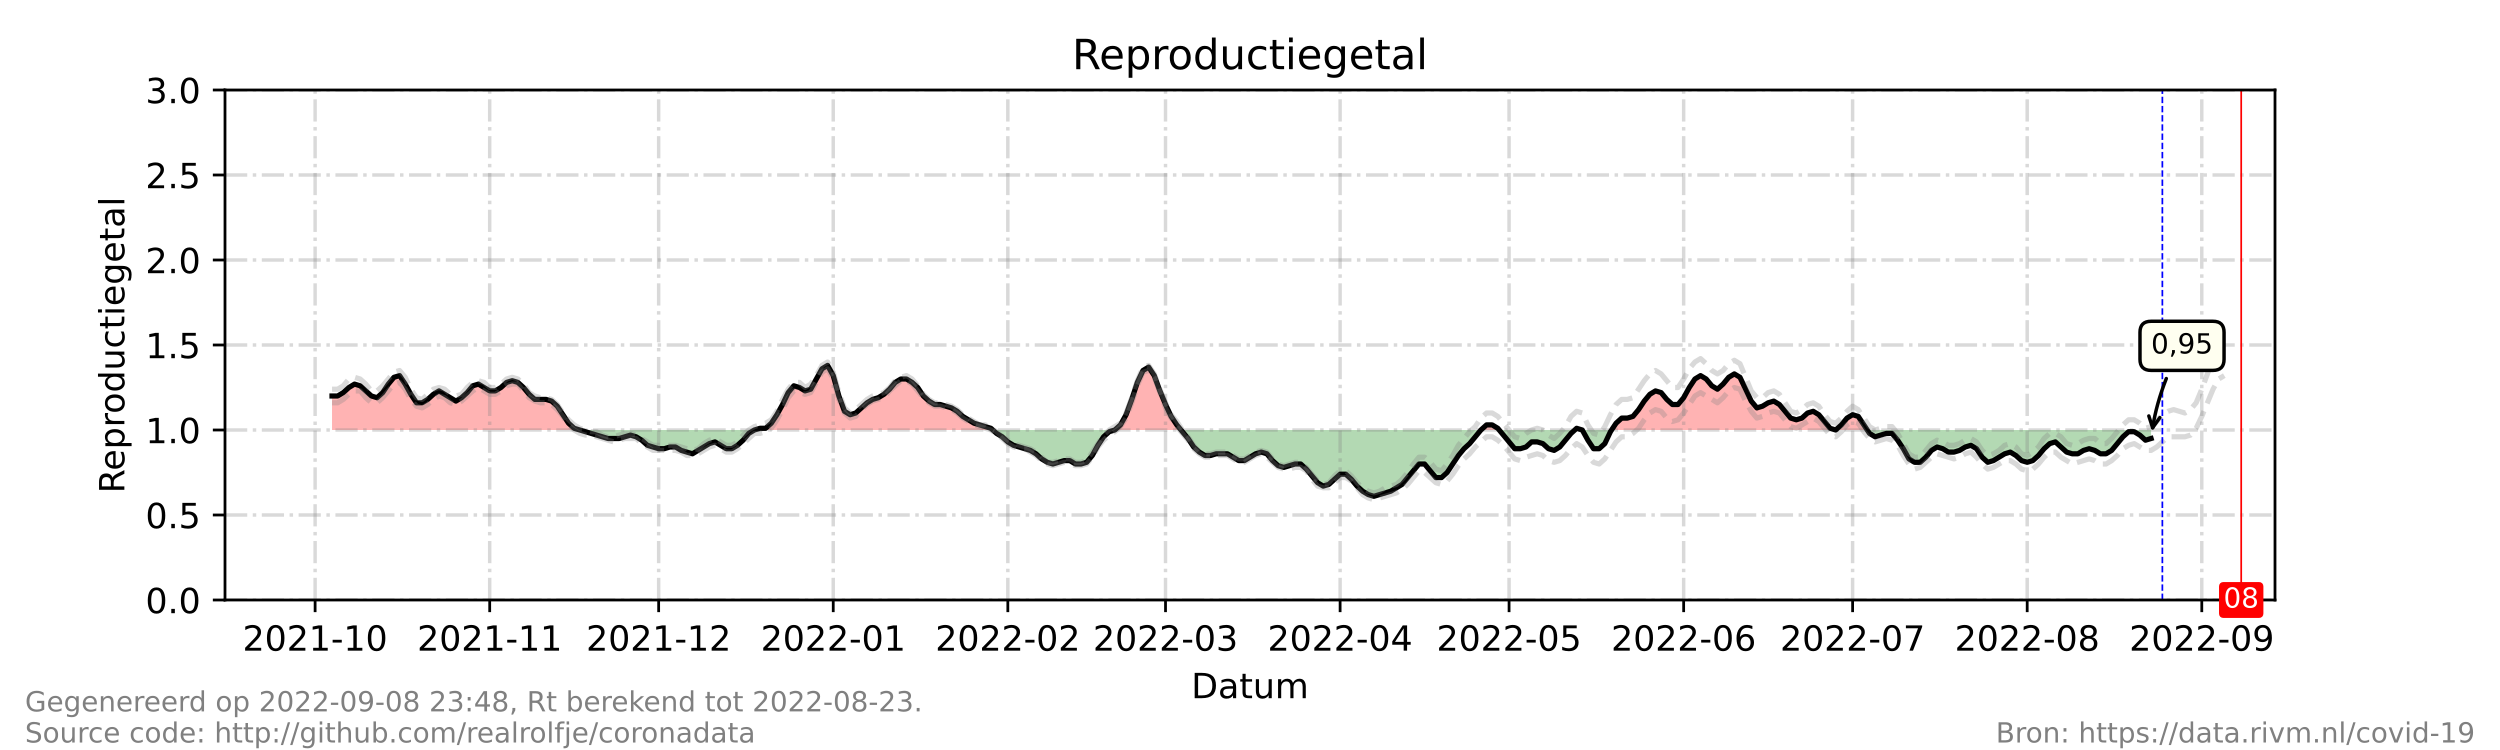<?xml version="1.0" encoding="utf-8" standalone="no"?>
<!DOCTYPE svg PUBLIC "-//W3C//DTD SVG 1.1//EN"
  "http://www.w3.org/Graphics/SVG/1.1/DTD/svg11.dtd">
<!-- Created with matplotlib (https://matplotlib.org/) -->
<svg height="216pt" version="1.1" viewBox="0 0 720 216" width="720pt" xmlns="http://www.w3.org/2000/svg" xmlns:xlink="http://www.w3.org/1999/xlink">
 <defs>
  <style type="text/css">*{stroke-linecap:butt;stroke-linejoin:round;}</style>
 </defs>
 <g id="figure_1">
  <g id="patch_1">
   <path d="M 0 216 
L 720 216 
L 720 0 
L 0 0 
z
" style="fill:#ffffff;"/>
  </g>
  <g id="axes_1">
   <g id="patch_2">
    <path d="M 64.8 172.8 
L 655.2 172.8 
L 655.2 25.92 
L 64.8 25.92 
z
" style="fill:#ffffff;"/>
   </g>
   <g id="PolyCollection_1">
    <path clip-path="url(#p56746c7bf8)" d="M 95.618 123.84 
L 95.618 123.84 
L 97.24 123.84 
L 98.862 123.84 
L 100.484 123.84 
L 102.105 123.84 
L 103.727 123.84 
L 105.349 123.84 
L 106.971 123.84 
L 108.593 123.84 
L 110.215 123.84 
L 111.837 123.84 
L 113.459 123.84 
L 115.081 123.84 
L 116.703 123.84 
L 118.325 123.84 
L 119.947 123.84 
L 121.569 123.84 
L 123.191 123.84 
L 124.813 123.84 
L 126.435 123.84 
L 128.057 123.84 
L 129.679 123.84 
L 131.301 123.84 
L 132.923 123.84 
L 134.545 123.84 
L 136.167 123.84 
L 137.789 123.84 
L 139.411 123.84 
L 141.033 123.84 
L 142.655 123.84 
L 144.277 123.84 
L 145.899 123.84 
L 147.521 123.84 
L 149.143 123.84 
L 150.765 123.84 
L 152.387 123.84 
L 154.009 123.84 
L 155.631 123.84 
L 157.253 123.84 
L 158.875 123.84 
L 160.497 123.84 
L 162.119 123.84 
L 163.741 123.84 
L 165.363 123.84 
L 166.985 123.84 
L 165.363 123.35 
L 163.741 121.882 
L 162.119 119.434 
L 160.497 116.986 
L 158.875 115.517 
L 157.253 115.027 
L 155.631 115.027 
L 154.009 115.027 
L 152.387 113.558 
L 150.765 111.6 
L 149.143 110.131 
L 147.521 109.642 
L 145.899 110.131 
L 144.277 111.6 
L 142.655 112.579 
L 141.033 112.579 
L 139.411 111.6 
L 137.789 110.621 
L 136.167 111.11 
L 134.545 113.069 
L 132.923 114.538 
L 131.301 115.517 
L 129.679 114.538 
L 128.057 113.558 
L 126.435 112.579 
L 124.813 113.558 
L 123.191 115.027 
L 121.569 116.006 
L 119.947 116.006 
L 118.325 113.558 
L 116.703 110.621 
L 115.081 108.173 
L 113.459 108.662 
L 111.837 110.621 
L 110.215 113.069 
L 108.593 114.538 
L 106.971 114.048 
L 105.349 112.579 
L 103.727 111.11 
L 102.105 110.621 
L 100.484 111.6 
L 98.862 113.069 
L 97.24 114.048 
L 95.618 114.048 
z
" style="fill:#ff0000;fill-opacity:0.3;"/>
    <path clip-path="url(#p56746c7bf8)" d="M 217.266 123.84 
L 218.888 123.84 
L 220.51 123.84 
L 222.132 123.84 
L 223.754 123.84 
L 225.376 123.84 
L 226.998 123.84 
L 228.62 123.84 
L 230.242 123.84 
L 231.864 123.84 
L 233.486 123.84 
L 235.108 123.84 
L 236.73 123.84 
L 238.352 123.84 
L 239.974 123.84 
L 241.596 123.84 
L 243.218 123.84 
L 244.84 123.84 
L 246.462 123.84 
L 248.084 123.84 
L 249.705 123.84 
L 251.327 123.84 
L 252.949 123.84 
L 254.571 123.84 
L 256.193 123.84 
L 257.815 123.84 
L 259.437 123.84 
L 261.059 123.84 
L 262.681 123.84 
L 264.303 123.84 
L 265.925 123.84 
L 267.547 123.84 
L 269.169 123.84 
L 270.791 123.84 
L 272.413 123.84 
L 274.035 123.84 
L 275.657 123.84 
L 277.279 123.84 
L 278.901 123.84 
L 280.523 123.84 
L 282.145 123.84 
L 283.767 123.84 
L 285.389 123.84 
L 285.93 123.84 
L 285.389 123.35 
L 283.767 122.861 
L 282.145 122.371 
L 280.523 121.882 
L 278.901 120.902 
L 277.279 119.923 
L 275.657 118.454 
L 274.035 117.475 
L 272.413 116.986 
L 270.791 116.496 
L 269.169 116.496 
L 267.547 115.517 
L 265.925 114.048 
L 264.303 111.6 
L 262.681 110.131 
L 261.059 109.152 
L 259.437 109.152 
L 257.815 110.131 
L 256.193 112.09 
L 254.571 113.558 
L 252.949 114.538 
L 251.327 115.027 
L 249.705 116.006 
L 248.084 117.475 
L 246.462 118.944 
L 244.84 119.434 
L 243.218 118.454 
L 241.596 114.048 
L 239.974 108.173 
L 238.352 105.235 
L 236.73 106.214 
L 235.108 109.152 
L 233.486 112.09 
L 231.864 112.579 
L 230.242 111.6 
L 228.62 111.11 
L 226.998 113.069 
L 225.376 116.496 
L 223.754 119.434 
L 222.132 121.882 
L 220.51 123.35 
L 218.888 123.35 
z
" style="fill:#ff0000;fill-opacity:0.3;"/>
    <path clip-path="url(#p56746c7bf8)" d="M 321.073 123.84 
L 322.695 123.84 
L 324.316 123.84 
L 325.938 123.84 
L 327.56 123.84 
L 329.182 123.84 
L 330.804 123.84 
L 332.426 123.84 
L 334.048 123.84 
L 335.67 123.84 
L 337.292 123.84 
L 338.914 123.84 
L 340.131 123.84 
L 338.914 122.371 
L 337.292 119.923 
L 335.67 116.496 
L 334.048 112.579 
L 332.426 108.173 
L 330.804 105.725 
L 329.182 106.704 
L 327.56 110.131 
L 325.938 115.027 
L 324.316 119.434 
L 322.695 122.371 
z
" style="fill:#ff0000;fill-opacity:0.3;"/>
    <path clip-path="url(#p56746c7bf8)" d="M 426.501 123.84 
L 428.123 123.84 
L 429.745 123.84 
L 431.367 123.84 
L 431.773 123.84 
L 431.367 123.35 
L 429.745 122.371 
L 428.123 122.371 
z
" style="fill:#ff0000;fill-opacity:0.3;"/>
    <path clip-path="url(#p56746c7bf8)" d="M 453.534 123.84 
L 454.075 123.84 
L 455.697 123.84 
L 454.075 123.35 
z
" style="fill:#ff0000;fill-opacity:0.3;"/>
    <path clip-path="url(#p56746c7bf8)" d="M 464.131 123.84 
L 465.429 123.84 
L 467.051 123.84 
L 468.673 123.84 
L 470.295 123.84 
L 471.916 123.84 
L 473.538 123.84 
L 475.16 123.84 
L 476.782 123.84 
L 478.404 123.84 
L 480.026 123.84 
L 481.648 123.84 
L 483.27 123.84 
L 484.892 123.84 
L 486.514 123.84 
L 488.136 123.84 
L 489.758 123.84 
L 491.38 123.84 
L 493.002 123.84 
L 494.624 123.84 
L 496.246 123.84 
L 497.868 123.84 
L 499.49 123.84 
L 501.112 123.84 
L 502.734 123.84 
L 504.356 123.84 
L 505.978 123.84 
L 507.6 123.84 
L 509.222 123.84 
L 510.844 123.84 
L 512.466 123.84 
L 514.088 123.84 
L 515.71 123.84 
L 517.332 123.84 
L 518.954 123.84 
L 520.576 123.84 
L 522.198 123.84 
L 523.82 123.84 
L 525.442 123.84 
L 527.064 123.84 
L 528.686 123.84 
L 527.064 123.35 
L 525.442 121.392 
L 523.82 119.434 
L 522.198 118.454 
L 520.576 118.944 
L 518.954 120.413 
L 517.332 120.902 
L 515.71 120.413 
L 514.088 118.454 
L 512.466 116.496 
L 510.844 115.517 
L 509.222 116.006 
L 507.6 116.986 
L 505.978 117.475 
L 504.356 115.517 
L 502.734 112.09 
L 501.112 108.662 
L 499.49 107.683 
L 497.868 108.662 
L 496.246 110.621 
L 494.624 112.09 
L 493.002 111.11 
L 491.38 109.152 
L 489.758 108.173 
L 488.136 109.152 
L 486.514 111.6 
L 484.892 114.538 
L 483.27 116.496 
L 481.648 116.496 
L 480.026 115.027 
L 478.404 113.069 
L 476.782 112.579 
L 475.16 113.558 
L 473.538 115.517 
L 471.916 117.965 
L 470.295 119.923 
L 468.673 120.413 
L 467.051 120.413 
L 465.429 121.882 
z
" style="fill:#ff0000;fill-opacity:0.3;"/>
    <path clip-path="url(#p56746c7bf8)" d="M 528.686 123.84 
L 530.308 123.84 
L 531.93 123.84 
L 533.552 123.84 
L 535.174 123.84 
L 536.796 123.84 
L 537.769 123.84 
L 536.796 122.371 
L 535.174 119.923 
L 533.552 119.434 
L 531.93 120.413 
L 530.308 122.371 
z
" style="fill:#ff0000;fill-opacity:0.3;"/>
   </g>
   <g id="PolyCollection_2">
    <path clip-path="url(#p56746c7bf8)" d="M 166.985 123.84 
L 166.985 123.84 
L 168.607 123.84 
L 170.229 123.84 
L 171.851 123.84 
L 173.473 123.84 
L 175.095 123.84 
L 176.716 123.84 
L 178.338 123.84 
L 179.96 123.84 
L 181.582 123.84 
L 183.204 123.84 
L 184.826 123.84 
L 186.448 123.84 
L 188.07 123.84 
L 189.692 123.84 
L 191.314 123.84 
L 192.936 123.84 
L 194.558 123.84 
L 196.18 123.84 
L 197.802 123.84 
L 199.424 123.84 
L 201.046 123.84 
L 202.668 123.84 
L 204.29 123.84 
L 205.912 123.84 
L 207.534 123.84 
L 209.156 123.84 
L 210.778 123.84 
L 212.4 123.84 
L 214.022 123.84 
L 215.644 123.84 
L 217.266 123.84 
L 217.266 123.84 
L 217.266 123.84 
L 215.644 124.819 
L 214.022 126.778 
L 212.4 128.246 
L 210.778 129.226 
L 209.156 129.226 
L 207.534 128.246 
L 205.912 127.267 
L 204.29 127.757 
L 202.668 128.736 
L 201.046 129.715 
L 199.424 130.694 
L 197.802 130.205 
L 196.18 129.715 
L 194.558 128.736 
L 192.936 128.736 
L 191.314 129.226 
L 189.692 129.226 
L 188.07 128.736 
L 186.448 128.246 
L 184.826 126.778 
L 183.204 125.798 
L 181.582 125.309 
L 179.96 125.798 
L 178.338 126.288 
L 176.716 126.288 
L 175.095 126.288 
L 173.473 125.798 
L 171.851 125.309 
L 170.229 124.819 
L 168.607 124.33 
L 166.985 123.84 
z
" style="fill:#008000;fill-opacity:0.3;"/>
    <path clip-path="url(#p56746c7bf8)" d="M 285.93 123.84 
L 287.011 123.84 
L 288.633 123.84 
L 290.255 123.84 
L 291.877 123.84 
L 293.499 123.84 
L 295.121 123.84 
L 296.743 123.84 
L 298.365 123.84 
L 299.987 123.84 
L 301.609 123.84 
L 303.231 123.84 
L 304.853 123.84 
L 306.475 123.84 
L 308.097 123.84 
L 309.719 123.84 
L 311.341 123.84 
L 312.963 123.84 
L 314.585 123.84 
L 316.207 123.84 
L 317.829 123.84 
L 319.451 123.84 
L 321.073 123.84 
L 321.073 123.84 
L 321.073 123.84 
L 319.451 124.33 
L 317.829 125.798 
L 316.207 128.246 
L 314.585 131.184 
L 312.963 133.142 
L 311.341 133.632 
L 309.719 133.632 
L 308.097 132.653 
L 306.475 132.653 
L 304.853 133.142 
L 303.231 133.632 
L 301.609 133.142 
L 299.987 132.163 
L 298.365 130.694 
L 296.743 129.715 
L 295.121 129.226 
L 293.499 128.736 
L 291.877 128.246 
L 290.255 127.267 
L 288.633 125.798 
L 287.011 124.819 
z
" style="fill:#008000;fill-opacity:0.3;"/>
    <path clip-path="url(#p56746c7bf8)" d="M 340.131 123.84 
L 340.536 123.84 
L 342.158 123.84 
L 343.78 123.84 
L 345.402 123.84 
L 347.024 123.84 
L 348.646 123.84 
L 350.268 123.84 
L 351.89 123.84 
L 353.512 123.84 
L 355.134 123.84 
L 356.756 123.84 
L 358.378 123.84 
L 360 123.84 
L 361.622 123.84 
L 363.244 123.84 
L 364.866 123.84 
L 366.488 123.84 
L 368.11 123.84 
L 369.732 123.84 
L 371.354 123.84 
L 372.976 123.84 
L 374.598 123.84 
L 376.22 123.84 
L 377.842 123.84 
L 379.464 123.84 
L 381.086 123.84 
L 382.708 123.84 
L 384.33 123.84 
L 385.952 123.84 
L 387.574 123.84 
L 389.196 123.84 
L 390.818 123.84 
L 392.44 123.84 
L 394.062 123.84 
L 395.684 123.84 
L 397.305 123.84 
L 398.927 123.84 
L 400.549 123.84 
L 402.171 123.84 
L 403.793 123.84 
L 405.415 123.84 
L 407.037 123.84 
L 408.659 123.84 
L 410.281 123.84 
L 411.903 123.84 
L 413.525 123.84 
L 415.147 123.84 
L 416.769 123.84 
L 418.391 123.84 
L 420.013 123.84 
L 421.635 123.84 
L 423.257 123.84 
L 424.879 123.84 
L 426.501 123.84 
L 426.501 123.84 
L 426.501 123.84 
L 424.879 125.798 
L 423.257 127.757 
L 421.635 129.226 
L 420.013 131.184 
L 418.391 133.632 
L 416.769 136.08 
L 415.147 137.549 
L 413.525 137.549 
L 411.903 135.59 
L 410.281 133.632 
L 408.659 133.632 
L 407.037 135.59 
L 405.415 137.549 
L 403.793 139.507 
L 402.171 140.486 
L 400.549 141.466 
L 398.927 141.955 
L 397.305 142.445 
L 395.684 142.934 
L 394.062 142.445 
L 392.44 141.466 
L 390.818 139.997 
L 389.196 138.038 
L 387.574 136.57 
L 385.952 136.57 
L 384.33 138.038 
L 382.708 139.507 
L 381.086 139.997 
L 379.464 139.018 
L 377.842 137.059 
L 376.22 135.101 
L 374.598 133.632 
L 372.976 133.632 
L 371.354 134.122 
L 369.732 134.611 
L 368.11 134.122 
L 366.488 132.653 
L 364.866 130.694 
L 363.244 130.205 
L 361.622 130.694 
L 360 131.674 
L 358.378 132.653 
L 356.756 132.653 
L 355.134 131.674 
L 353.512 130.694 
L 351.89 130.694 
L 350.268 130.694 
L 348.646 131.184 
L 347.024 131.184 
L 345.402 130.205 
L 343.78 128.736 
L 342.158 126.288 
L 340.536 124.33 
z
" style="fill:#008000;fill-opacity:0.3;"/>
    <path clip-path="url(#p56746c7bf8)" d="M 431.773 123.84 
L 432.989 123.84 
L 434.611 123.84 
L 436.233 123.84 
L 437.855 123.84 
L 439.477 123.84 
L 441.099 123.84 
L 442.721 123.84 
L 444.343 123.84 
L 445.965 123.84 
L 447.587 123.84 
L 449.209 123.84 
L 450.831 123.84 
L 452.453 123.84 
L 453.534 123.84 
L 452.453 124.819 
L 450.831 126.778 
L 449.209 128.736 
L 447.587 129.715 
L 445.965 129.226 
L 444.343 127.757 
L 442.721 127.267 
L 441.099 127.267 
L 439.477 128.736 
L 437.855 129.226 
L 436.233 129.226 
L 434.611 127.267 
L 432.989 125.309 
z
" style="fill:#008000;fill-opacity:0.3;"/>
    <path clip-path="url(#p56746c7bf8)" d="M 455.697 123.84 
L 455.697 123.84 
L 457.319 123.84 
L 458.941 123.84 
L 460.563 123.84 
L 462.185 123.84 
L 463.807 123.84 
L 464.131 123.84 
L 463.807 124.33 
L 462.185 127.757 
L 460.563 129.226 
L 458.941 129.226 
L 457.319 126.778 
L 455.697 123.84 
z
" style="fill:#008000;fill-opacity:0.3;"/>
    <path clip-path="url(#p56746c7bf8)" d="M 528.686 123.84 
L 528.686 123.84 
L 528.686 123.84 
L 528.686 123.84 
z
" style="fill:#008000;fill-opacity:0.3;"/>
    <path clip-path="url(#p56746c7bf8)" d="M 537.769 123.84 
L 538.418 123.84 
L 540.04 123.84 
L 541.662 123.84 
L 543.284 123.84 
L 544.905 123.84 
L 546.527 123.84 
L 548.149 123.84 
L 549.771 123.84 
L 551.393 123.84 
L 553.015 123.84 
L 554.637 123.84 
L 556.259 123.84 
L 557.881 123.84 
L 559.503 123.84 
L 561.125 123.84 
L 562.747 123.84 
L 564.369 123.84 
L 565.991 123.84 
L 567.613 123.84 
L 569.235 123.84 
L 570.857 123.84 
L 572.479 123.84 
L 574.101 123.84 
L 575.723 123.84 
L 577.345 123.84 
L 578.967 123.84 
L 580.589 123.84 
L 582.211 123.84 
L 583.833 123.84 
L 585.455 123.84 
L 587.077 123.84 
L 588.699 123.84 
L 590.321 123.84 
L 591.943 123.84 
L 593.565 123.84 
L 595.187 123.84 
L 596.809 123.84 
L 598.431 123.84 
L 600.053 123.84 
L 601.675 123.84 
L 603.297 123.84 
L 604.919 123.84 
L 606.541 123.84 
L 608.163 123.84 
L 609.785 123.84 
L 611.407 123.84 
L 613.029 123.84 
L 614.651 123.84 
L 616.273 123.84 
L 617.895 123.84 
L 619.516 123.84 
L 619.516 123.84 
L 619.516 126.288 
L 617.895 126.778 
L 616.273 125.309 
L 614.651 124.33 
L 613.029 124.33 
L 611.407 125.798 
L 609.785 127.757 
L 608.163 129.715 
L 606.541 130.694 
L 604.919 130.694 
L 603.297 129.715 
L 601.675 129.226 
L 600.053 129.715 
L 598.431 130.694 
L 596.809 130.694 
L 595.187 130.205 
L 593.565 128.736 
L 591.943 127.267 
L 590.321 127.757 
L 588.699 129.226 
L 587.077 131.184 
L 585.455 132.653 
L 583.833 133.142 
L 582.211 132.653 
L 580.589 131.184 
L 578.967 130.205 
L 577.345 130.694 
L 575.723 131.674 
L 574.101 132.653 
L 572.479 133.142 
L 570.857 131.674 
L 569.235 129.226 
L 567.613 128.246 
L 565.991 128.736 
L 564.369 129.715 
L 562.747 130.205 
L 561.125 130.205 
L 559.503 129.226 
L 557.881 128.736 
L 556.259 129.715 
L 554.637 131.674 
L 553.015 133.142 
L 551.393 133.142 
L 549.771 132.163 
L 548.149 129.226 
L 546.527 126.778 
L 544.905 124.819 
L 543.284 124.819 
L 541.662 125.309 
L 540.04 125.798 
L 538.418 124.819 
z
" style="fill:#008000;fill-opacity:0.3;"/>
   </g>
   <g id="matplotlib.axis_1">
    <g id="xtick_1">
     <g id="line2d_1">
      <path clip-path="url(#p56746c7bf8)" d="M 90.752 172.8 
L 90.752 25.92 
" style="fill:none;stroke:#808080;stroke-dasharray:6.4,1.6,1,1.6;stroke-dashoffset:0;stroke-opacity:0.3;"/>
     </g>
     <g id="line2d_2">
      <defs>
       <path d="M 0 0 
L 0 3.5 
" id="m1b87e0c286" style="stroke:#000000;stroke-width:0.8;"/>
      </defs>
      <g>
       <use style="stroke:#000000;stroke-width:0.8;" x="90.752" xlink:href="#m1b87e0c286" y="172.8"/>
      </g>
     </g>
     <g id="text_1">
      <!-- 2021-10 -->
      <g transform="translate(69.86 187.398)scale(0.1 -0.1)">
       <defs>
        <path d="M 19.188 8.297 
L 53.609 8.297 
L 53.609 0 
L 7.328 0 
L 7.328 8.297 
Q 12.938 14.109 22.625 23.891 
Q 32.328 33.688 34.812 36.531 
Q 39.547 41.844 41.422 45.531 
Q 43.312 49.219 43.312 52.781 
Q 43.312 58.594 39.234 62.25 
Q 35.156 65.922 28.609 65.922 
Q 23.969 65.922 18.812 64.312 
Q 13.672 62.703 7.812 59.422 
L 7.812 69.391 
Q 13.766 71.781 18.938 73 
Q 24.125 74.219 28.422 74.219 
Q 39.75 74.219 46.484 68.547 
Q 53.219 62.891 53.219 53.422 
Q 53.219 48.922 51.531 44.891 
Q 49.859 40.875 45.406 35.406 
Q 44.188 33.984 37.641 27.219 
Q 31.109 20.453 19.188 8.297 
z
" id="DejaVuSans-50"/>
        <path d="M 31.781 66.406 
Q 24.172 66.406 20.328 58.906 
Q 16.5 51.422 16.5 36.375 
Q 16.5 21.391 20.328 13.891 
Q 24.172 6.391 31.781 6.391 
Q 39.453 6.391 43.281 13.891 
Q 47.125 21.391 47.125 36.375 
Q 47.125 51.422 43.281 58.906 
Q 39.453 66.406 31.781 66.406 
z
M 31.781 74.219 
Q 44.047 74.219 50.516 64.516 
Q 56.984 54.828 56.984 36.375 
Q 56.984 17.969 50.516 8.266 
Q 44.047 -1.422 31.781 -1.422 
Q 19.531 -1.422 13.062 8.266 
Q 6.594 17.969 6.594 36.375 
Q 6.594 54.828 13.062 64.516 
Q 19.531 74.219 31.781 74.219 
z
" id="DejaVuSans-48"/>
        <path d="M 12.406 8.297 
L 28.516 8.297 
L 28.516 63.922 
L 10.984 60.406 
L 10.984 69.391 
L 28.422 72.906 
L 38.281 72.906 
L 38.281 8.297 
L 54.391 8.297 
L 54.391 0 
L 12.406 0 
z
" id="DejaVuSans-49"/>
        <path d="M 4.891 31.391 
L 31.203 31.391 
L 31.203 23.391 
L 4.891 23.391 
z
" id="DejaVuSans-45"/>
       </defs>
       <use xlink:href="#DejaVuSans-50"/>
       <use x="63.623" xlink:href="#DejaVuSans-48"/>
       <use x="127.246" xlink:href="#DejaVuSans-50"/>
       <use x="190.869" xlink:href="#DejaVuSans-49"/>
       <use x="254.492" xlink:href="#DejaVuSans-45"/>
       <use x="290.576" xlink:href="#DejaVuSans-49"/>
       <use x="354.199" xlink:href="#DejaVuSans-48"/>
      </g>
     </g>
    </g>
    <g id="xtick_2">
     <g id="line2d_3">
      <path clip-path="url(#p56746c7bf8)" d="M 141.033 172.8 
L 141.033 25.92 
" style="fill:none;stroke:#808080;stroke-dasharray:6.4,1.6,1,1.6;stroke-dashoffset:0;stroke-opacity:0.3;"/>
     </g>
     <g id="line2d_4">
      <g>
       <use style="stroke:#000000;stroke-width:0.8;" x="141.033" xlink:href="#m1b87e0c286" y="172.8"/>
      </g>
     </g>
     <g id="text_2">
      <!-- 2021-11 -->
      <g transform="translate(120.142 187.398)scale(0.1 -0.1)">
       <use xlink:href="#DejaVuSans-50"/>
       <use x="63.623" xlink:href="#DejaVuSans-48"/>
       <use x="127.246" xlink:href="#DejaVuSans-50"/>
       <use x="190.869" xlink:href="#DejaVuSans-49"/>
       <use x="254.492" xlink:href="#DejaVuSans-45"/>
       <use x="290.576" xlink:href="#DejaVuSans-49"/>
       <use x="354.199" xlink:href="#DejaVuSans-49"/>
      </g>
     </g>
    </g>
    <g id="xtick_3">
     <g id="line2d_5">
      <path clip-path="url(#p56746c7bf8)" d="M 189.692 172.8 
L 189.692 25.92 
" style="fill:none;stroke:#808080;stroke-dasharray:6.4,1.6,1,1.6;stroke-dashoffset:0;stroke-opacity:0.3;"/>
     </g>
     <g id="line2d_6">
      <g>
       <use style="stroke:#000000;stroke-width:0.8;" x="189.692" xlink:href="#m1b87e0c286" y="172.8"/>
      </g>
     </g>
     <g id="text_3">
      <!-- 2021-12 -->
      <g transform="translate(168.801 187.398)scale(0.1 -0.1)">
       <use xlink:href="#DejaVuSans-50"/>
       <use x="63.623" xlink:href="#DejaVuSans-48"/>
       <use x="127.246" xlink:href="#DejaVuSans-50"/>
       <use x="190.869" xlink:href="#DejaVuSans-49"/>
       <use x="254.492" xlink:href="#DejaVuSans-45"/>
       <use x="290.576" xlink:href="#DejaVuSans-49"/>
       <use x="354.199" xlink:href="#DejaVuSans-50"/>
      </g>
     </g>
    </g>
    <g id="xtick_4">
     <g id="line2d_7">
      <path clip-path="url(#p56746c7bf8)" d="M 239.974 172.8 
L 239.974 25.92 
" style="fill:none;stroke:#808080;stroke-dasharray:6.4,1.6,1,1.6;stroke-dashoffset:0;stroke-opacity:0.3;"/>
     </g>
     <g id="line2d_8">
      <g>
       <use style="stroke:#000000;stroke-width:0.8;" x="239.974" xlink:href="#m1b87e0c286" y="172.8"/>
      </g>
     </g>
     <g id="text_4">
      <!-- 2022-01 -->
      <g transform="translate(219.082 187.398)scale(0.1 -0.1)">
       <use xlink:href="#DejaVuSans-50"/>
       <use x="63.623" xlink:href="#DejaVuSans-48"/>
       <use x="127.246" xlink:href="#DejaVuSans-50"/>
       <use x="190.869" xlink:href="#DejaVuSans-50"/>
       <use x="254.492" xlink:href="#DejaVuSans-45"/>
       <use x="290.576" xlink:href="#DejaVuSans-48"/>
       <use x="354.199" xlink:href="#DejaVuSans-49"/>
      </g>
     </g>
    </g>
    <g id="xtick_5">
     <g id="line2d_9">
      <path clip-path="url(#p56746c7bf8)" d="M 290.255 172.8 
L 290.255 25.92 
" style="fill:none;stroke:#808080;stroke-dasharray:6.4,1.6,1,1.6;stroke-dashoffset:0;stroke-opacity:0.3;"/>
     </g>
     <g id="line2d_10">
      <g>
       <use style="stroke:#000000;stroke-width:0.8;" x="290.255" xlink:href="#m1b87e0c286" y="172.8"/>
      </g>
     </g>
     <g id="text_5">
      <!-- 2022-02 -->
      <g transform="translate(269.364 187.398)scale(0.1 -0.1)">
       <use xlink:href="#DejaVuSans-50"/>
       <use x="63.623" xlink:href="#DejaVuSans-48"/>
       <use x="127.246" xlink:href="#DejaVuSans-50"/>
       <use x="190.869" xlink:href="#DejaVuSans-50"/>
       <use x="254.492" xlink:href="#DejaVuSans-45"/>
       <use x="290.576" xlink:href="#DejaVuSans-48"/>
       <use x="354.199" xlink:href="#DejaVuSans-50"/>
      </g>
     </g>
    </g>
    <g id="xtick_6">
     <g id="line2d_11">
      <path clip-path="url(#p56746c7bf8)" d="M 335.67 172.8 
L 335.67 25.92 
" style="fill:none;stroke:#808080;stroke-dasharray:6.4,1.6,1,1.6;stroke-dashoffset:0;stroke-opacity:0.3;"/>
     </g>
     <g id="line2d_12">
      <g>
       <use style="stroke:#000000;stroke-width:0.8;" x="335.67" xlink:href="#m1b87e0c286" y="172.8"/>
      </g>
     </g>
     <g id="text_6">
      <!-- 2022-03 -->
      <g transform="translate(314.779 187.398)scale(0.1 -0.1)">
       <defs>
        <path d="M 40.578 39.312 
Q 47.656 37.797 51.625 33 
Q 55.609 28.219 55.609 21.188 
Q 55.609 10.406 48.188 4.484 
Q 40.766 -1.422 27.094 -1.422 
Q 22.516 -1.422 17.656 -0.516 
Q 12.797 0.391 7.625 2.203 
L 7.625 11.719 
Q 11.719 9.328 16.594 8.109 
Q 21.484 6.891 26.812 6.891 
Q 36.078 6.891 40.938 10.547 
Q 45.797 14.203 45.797 21.188 
Q 45.797 27.641 41.281 31.266 
Q 36.766 34.906 28.719 34.906 
L 20.219 34.906 
L 20.219 43.016 
L 29.109 43.016 
Q 36.375 43.016 40.234 45.922 
Q 44.094 48.828 44.094 54.297 
Q 44.094 59.906 40.109 62.906 
Q 36.141 65.922 28.719 65.922 
Q 24.656 65.922 20.016 65.031 
Q 15.375 64.156 9.812 62.312 
L 9.812 71.094 
Q 15.438 72.656 20.344 73.438 
Q 25.25 74.219 29.594 74.219 
Q 40.828 74.219 47.359 69.109 
Q 53.906 64.016 53.906 55.328 
Q 53.906 49.266 50.438 45.094 
Q 46.969 40.922 40.578 39.312 
z
" id="DejaVuSans-51"/>
       </defs>
       <use xlink:href="#DejaVuSans-50"/>
       <use x="63.623" xlink:href="#DejaVuSans-48"/>
       <use x="127.246" xlink:href="#DejaVuSans-50"/>
       <use x="190.869" xlink:href="#DejaVuSans-50"/>
       <use x="254.492" xlink:href="#DejaVuSans-45"/>
       <use x="290.576" xlink:href="#DejaVuSans-48"/>
       <use x="354.199" xlink:href="#DejaVuSans-51"/>
      </g>
     </g>
    </g>
    <g id="xtick_7">
     <g id="line2d_13">
      <path clip-path="url(#p56746c7bf8)" d="M 385.952 172.8 
L 385.952 25.92 
" style="fill:none;stroke:#808080;stroke-dasharray:6.4,1.6,1,1.6;stroke-dashoffset:0;stroke-opacity:0.3;"/>
     </g>
     <g id="line2d_14">
      <g>
       <use style="stroke:#000000;stroke-width:0.8;" x="385.952" xlink:href="#m1b87e0c286" y="172.8"/>
      </g>
     </g>
     <g id="text_7">
      <!-- 2022-04 -->
      <g transform="translate(365.06 187.398)scale(0.1 -0.1)">
       <defs>
        <path d="M 37.797 64.312 
L 12.891 25.391 
L 37.797 25.391 
z
M 35.203 72.906 
L 47.609 72.906 
L 47.609 25.391 
L 58.016 25.391 
L 58.016 17.188 
L 47.609 17.188 
L 47.609 0 
L 37.797 0 
L 37.797 17.188 
L 4.891 17.188 
L 4.891 26.703 
z
" id="DejaVuSans-52"/>
       </defs>
       <use xlink:href="#DejaVuSans-50"/>
       <use x="63.623" xlink:href="#DejaVuSans-48"/>
       <use x="127.246" xlink:href="#DejaVuSans-50"/>
       <use x="190.869" xlink:href="#DejaVuSans-50"/>
       <use x="254.492" xlink:href="#DejaVuSans-45"/>
       <use x="290.576" xlink:href="#DejaVuSans-48"/>
       <use x="354.199" xlink:href="#DejaVuSans-52"/>
      </g>
     </g>
    </g>
    <g id="xtick_8">
     <g id="line2d_15">
      <path clip-path="url(#p56746c7bf8)" d="M 434.611 172.8 
L 434.611 25.92 
" style="fill:none;stroke:#808080;stroke-dasharray:6.4,1.6,1,1.6;stroke-dashoffset:0;stroke-opacity:0.3;"/>
     </g>
     <g id="line2d_16">
      <g>
       <use style="stroke:#000000;stroke-width:0.8;" x="434.611" xlink:href="#m1b87e0c286" y="172.8"/>
      </g>
     </g>
     <g id="text_8">
      <!-- 2022-05 -->
      <g transform="translate(413.72 187.398)scale(0.1 -0.1)">
       <defs>
        <path d="M 10.797 72.906 
L 49.516 72.906 
L 49.516 64.594 
L 19.828 64.594 
L 19.828 46.734 
Q 21.969 47.469 24.109 47.828 
Q 26.266 48.188 28.422 48.188 
Q 40.625 48.188 47.75 41.5 
Q 54.891 34.812 54.891 23.391 
Q 54.891 11.625 47.562 5.094 
Q 40.234 -1.422 26.906 -1.422 
Q 22.312 -1.422 17.547 -0.641 
Q 12.797 0.141 7.719 1.703 
L 7.719 11.625 
Q 12.109 9.234 16.797 8.062 
Q 21.484 6.891 26.703 6.891 
Q 35.156 6.891 40.078 11.328 
Q 45.016 15.766 45.016 23.391 
Q 45.016 31 40.078 35.438 
Q 35.156 39.891 26.703 39.891 
Q 22.75 39.891 18.812 39.016 
Q 14.891 38.141 10.797 36.281 
z
" id="DejaVuSans-53"/>
       </defs>
       <use xlink:href="#DejaVuSans-50"/>
       <use x="63.623" xlink:href="#DejaVuSans-48"/>
       <use x="127.246" xlink:href="#DejaVuSans-50"/>
       <use x="190.869" xlink:href="#DejaVuSans-50"/>
       <use x="254.492" xlink:href="#DejaVuSans-45"/>
       <use x="290.576" xlink:href="#DejaVuSans-48"/>
       <use x="354.199" xlink:href="#DejaVuSans-53"/>
      </g>
     </g>
    </g>
    <g id="xtick_9">
     <g id="line2d_17">
      <path clip-path="url(#p56746c7bf8)" d="M 484.892 172.8 
L 484.892 25.92 
" style="fill:none;stroke:#808080;stroke-dasharray:6.4,1.6,1,1.6;stroke-dashoffset:0;stroke-opacity:0.3;"/>
     </g>
     <g id="line2d_18">
      <g>
       <use style="stroke:#000000;stroke-width:0.8;" x="484.892" xlink:href="#m1b87e0c286" y="172.8"/>
      </g>
     </g>
     <g id="text_9">
      <!-- 2022-06 -->
      <g transform="translate(464.001 187.398)scale(0.1 -0.1)">
       <defs>
        <path d="M 33.016 40.375 
Q 26.375 40.375 22.484 35.828 
Q 18.609 31.297 18.609 23.391 
Q 18.609 15.531 22.484 10.953 
Q 26.375 6.391 33.016 6.391 
Q 39.656 6.391 43.531 10.953 
Q 47.406 15.531 47.406 23.391 
Q 47.406 31.297 43.531 35.828 
Q 39.656 40.375 33.016 40.375 
z
M 52.594 71.297 
L 52.594 62.312 
Q 48.875 64.062 45.094 64.984 
Q 41.312 65.922 37.594 65.922 
Q 27.828 65.922 22.672 59.328 
Q 17.531 52.734 16.797 39.406 
Q 19.672 43.656 24.016 45.922 
Q 28.375 48.188 33.594 48.188 
Q 44.578 48.188 50.953 41.516 
Q 57.328 34.859 57.328 23.391 
Q 57.328 12.156 50.688 5.359 
Q 44.047 -1.422 33.016 -1.422 
Q 20.359 -1.422 13.672 8.266 
Q 6.984 17.969 6.984 36.375 
Q 6.984 53.656 15.188 63.938 
Q 23.391 74.219 37.203 74.219 
Q 40.922 74.219 44.703 73.484 
Q 48.484 72.75 52.594 71.297 
z
" id="DejaVuSans-54"/>
       </defs>
       <use xlink:href="#DejaVuSans-50"/>
       <use x="63.623" xlink:href="#DejaVuSans-48"/>
       <use x="127.246" xlink:href="#DejaVuSans-50"/>
       <use x="190.869" xlink:href="#DejaVuSans-50"/>
       <use x="254.492" xlink:href="#DejaVuSans-45"/>
       <use x="290.576" xlink:href="#DejaVuSans-48"/>
       <use x="354.199" xlink:href="#DejaVuSans-54"/>
      </g>
     </g>
    </g>
    <g id="xtick_10">
     <g id="line2d_19">
      <path clip-path="url(#p56746c7bf8)" d="M 533.552 172.8 
L 533.552 25.92 
" style="fill:none;stroke:#808080;stroke-dasharray:6.4,1.6,1,1.6;stroke-dashoffset:0;stroke-opacity:0.3;"/>
     </g>
     <g id="line2d_20">
      <g>
       <use style="stroke:#000000;stroke-width:0.8;" x="533.552" xlink:href="#m1b87e0c286" y="172.8"/>
      </g>
     </g>
     <g id="text_10">
      <!-- 2022-07 -->
      <g transform="translate(512.66 187.398)scale(0.1 -0.1)">
       <defs>
        <path d="M 8.203 72.906 
L 55.078 72.906 
L 55.078 68.703 
L 28.609 0 
L 18.312 0 
L 43.219 64.594 
L 8.203 64.594 
z
" id="DejaVuSans-55"/>
       </defs>
       <use xlink:href="#DejaVuSans-50"/>
       <use x="63.623" xlink:href="#DejaVuSans-48"/>
       <use x="127.246" xlink:href="#DejaVuSans-50"/>
       <use x="190.869" xlink:href="#DejaVuSans-50"/>
       <use x="254.492" xlink:href="#DejaVuSans-45"/>
       <use x="290.576" xlink:href="#DejaVuSans-48"/>
       <use x="354.199" xlink:href="#DejaVuSans-55"/>
      </g>
     </g>
    </g>
    <g id="xtick_11">
     <g id="line2d_21">
      <path clip-path="url(#p56746c7bf8)" d="M 583.833 172.8 
L 583.833 25.92 
" style="fill:none;stroke:#808080;stroke-dasharray:6.4,1.6,1,1.6;stroke-dashoffset:0;stroke-opacity:0.3;"/>
     </g>
     <g id="line2d_22">
      <g>
       <use style="stroke:#000000;stroke-width:0.8;" x="583.833" xlink:href="#m1b87e0c286" y="172.8"/>
      </g>
     </g>
     <g id="text_11">
      <!-- 2022-08 -->
      <g transform="translate(562.942 187.398)scale(0.1 -0.1)">
       <defs>
        <path d="M 31.781 34.625 
Q 24.75 34.625 20.719 30.859 
Q 16.703 27.094 16.703 20.516 
Q 16.703 13.922 20.719 10.156 
Q 24.75 6.391 31.781 6.391 
Q 38.812 6.391 42.859 10.172 
Q 46.922 13.969 46.922 20.516 
Q 46.922 27.094 42.891 30.859 
Q 38.875 34.625 31.781 34.625 
z
M 21.922 38.812 
Q 15.578 40.375 12.031 44.719 
Q 8.5 49.078 8.5 55.328 
Q 8.5 64.062 14.719 69.141 
Q 20.953 74.219 31.781 74.219 
Q 42.672 74.219 48.875 69.141 
Q 55.078 64.062 55.078 55.328 
Q 55.078 49.078 51.531 44.719 
Q 48 40.375 41.703 38.812 
Q 48.828 37.156 52.797 32.312 
Q 56.781 27.484 56.781 20.516 
Q 56.781 9.906 50.312 4.234 
Q 43.844 -1.422 31.781 -1.422 
Q 19.734 -1.422 13.25 4.234 
Q 6.781 9.906 6.781 20.516 
Q 6.781 27.484 10.781 32.312 
Q 14.797 37.156 21.922 38.812 
z
M 18.312 54.391 
Q 18.312 48.734 21.844 45.562 
Q 25.391 42.391 31.781 42.391 
Q 38.141 42.391 41.719 45.562 
Q 45.312 48.734 45.312 54.391 
Q 45.312 60.062 41.719 63.234 
Q 38.141 66.406 31.781 66.406 
Q 25.391 66.406 21.844 63.234 
Q 18.312 60.062 18.312 54.391 
z
" id="DejaVuSans-56"/>
       </defs>
       <use xlink:href="#DejaVuSans-50"/>
       <use x="63.623" xlink:href="#DejaVuSans-48"/>
       <use x="127.246" xlink:href="#DejaVuSans-50"/>
       <use x="190.869" xlink:href="#DejaVuSans-50"/>
       <use x="254.492" xlink:href="#DejaVuSans-45"/>
       <use x="290.576" xlink:href="#DejaVuSans-48"/>
       <use x="354.199" xlink:href="#DejaVuSans-56"/>
      </g>
     </g>
    </g>
    <g id="xtick_12">
     <g id="line2d_23">
      <path clip-path="url(#p56746c7bf8)" d="M 634.114 172.8 
L 634.114 25.92 
" style="fill:none;stroke:#808080;stroke-dasharray:6.4,1.6,1,1.6;stroke-dashoffset:0;stroke-opacity:0.3;"/>
     </g>
     <g id="line2d_24">
      <g>
       <use style="stroke:#000000;stroke-width:0.8;" x="634.114" xlink:href="#m1b87e0c286" y="172.8"/>
      </g>
     </g>
     <g id="text_12">
      <!-- 2022-09 -->
      <g transform="translate(613.223 187.398)scale(0.1 -0.1)">
       <defs>
        <path d="M 10.984 1.516 
L 10.984 10.5 
Q 14.703 8.734 18.5 7.812 
Q 22.312 6.891 25.984 6.891 
Q 35.75 6.891 40.891 13.453 
Q 46.047 20.016 46.781 33.406 
Q 43.953 29.203 39.594 26.953 
Q 35.25 24.703 29.984 24.703 
Q 19.047 24.703 12.672 31.312 
Q 6.297 37.938 6.297 49.422 
Q 6.297 60.641 12.938 67.422 
Q 19.578 74.219 30.609 74.219 
Q 43.266 74.219 49.922 64.516 
Q 56.594 54.828 56.594 36.375 
Q 56.594 19.141 48.406 8.859 
Q 40.234 -1.422 26.422 -1.422 
Q 22.703 -1.422 18.891 -0.688 
Q 15.094 0.047 10.984 1.516 
z
M 30.609 32.422 
Q 37.25 32.422 41.125 36.953 
Q 45.016 41.5 45.016 49.422 
Q 45.016 57.281 41.125 61.844 
Q 37.25 66.406 30.609 66.406 
Q 23.969 66.406 20.094 61.844 
Q 16.219 57.281 16.219 49.422 
Q 16.219 41.5 20.094 36.953 
Q 23.969 32.422 30.609 32.422 
z
" id="DejaVuSans-57"/>
       </defs>
       <use xlink:href="#DejaVuSans-50"/>
       <use x="63.623" xlink:href="#DejaVuSans-48"/>
       <use x="127.246" xlink:href="#DejaVuSans-50"/>
       <use x="190.869" xlink:href="#DejaVuSans-50"/>
       <use x="254.492" xlink:href="#DejaVuSans-45"/>
       <use x="290.576" xlink:href="#DejaVuSans-48"/>
       <use x="354.199" xlink:href="#DejaVuSans-57"/>
      </g>
     </g>
    </g>
    <g id="text_13">
     <!-- Datum -->
     <g transform="translate(343.087 201.077)scale(0.1 -0.1)">
      <defs>
       <path d="M 19.672 64.797 
L 19.672 8.109 
L 31.594 8.109 
Q 46.688 8.109 53.688 14.938 
Q 60.688 21.781 60.688 36.531 
Q 60.688 51.172 53.688 57.984 
Q 46.688 64.797 31.594 64.797 
z
M 9.812 72.906 
L 30.078 72.906 
Q 51.266 72.906 61.172 64.094 
Q 71.094 55.281 71.094 36.531 
Q 71.094 17.672 61.125 8.828 
Q 51.172 0 30.078 0 
L 9.812 0 
z
" id="DejaVuSans-68"/>
       <path d="M 34.281 27.484 
Q 23.391 27.484 19.188 25 
Q 14.984 22.516 14.984 16.5 
Q 14.984 11.719 18.141 8.906 
Q 21.297 6.109 26.703 6.109 
Q 34.188 6.109 38.703 11.406 
Q 43.219 16.703 43.219 25.484 
L 43.219 27.484 
z
M 52.203 31.203 
L 52.203 0 
L 43.219 0 
L 43.219 8.297 
Q 40.141 3.328 35.547 0.953 
Q 30.953 -1.422 24.312 -1.422 
Q 15.922 -1.422 10.953 3.297 
Q 6 8.016 6 15.922 
Q 6 25.141 12.172 29.828 
Q 18.359 34.516 30.609 34.516 
L 43.219 34.516 
L 43.219 35.406 
Q 43.219 41.609 39.141 45 
Q 35.062 48.391 27.688 48.391 
Q 23 48.391 18.547 47.266 
Q 14.109 46.141 10.016 43.891 
L 10.016 52.203 
Q 14.938 54.109 19.578 55.047 
Q 24.219 56 28.609 56 
Q 40.484 56 46.344 49.844 
Q 52.203 43.703 52.203 31.203 
z
" id="DejaVuSans-97"/>
       <path d="M 18.312 70.219 
L 18.312 54.688 
L 36.812 54.688 
L 36.812 47.703 
L 18.312 47.703 
L 18.312 18.016 
Q 18.312 11.328 20.141 9.422 
Q 21.969 7.516 27.594 7.516 
L 36.812 7.516 
L 36.812 0 
L 27.594 0 
Q 17.188 0 13.234 3.875 
Q 9.281 7.766 9.281 18.016 
L 9.281 47.703 
L 2.688 47.703 
L 2.688 54.688 
L 9.281 54.688 
L 9.281 70.219 
z
" id="DejaVuSans-116"/>
       <path d="M 8.5 21.578 
L 8.5 54.688 
L 17.484 54.688 
L 17.484 21.922 
Q 17.484 14.156 20.5 10.266 
Q 23.531 6.391 29.594 6.391 
Q 36.859 6.391 41.078 11.031 
Q 45.312 15.672 45.312 23.688 
L 45.312 54.688 
L 54.297 54.688 
L 54.297 0 
L 45.312 0 
L 45.312 8.406 
Q 42.047 3.422 37.719 1 
Q 33.406 -1.422 27.688 -1.422 
Q 18.266 -1.422 13.375 4.438 
Q 8.5 10.297 8.5 21.578 
z
M 31.109 56 
z
" id="DejaVuSans-117"/>
       <path d="M 52 44.188 
Q 55.375 50.25 60.062 53.125 
Q 64.75 56 71.094 56 
Q 79.641 56 84.281 50.016 
Q 88.922 44.047 88.922 33.016 
L 88.922 0 
L 79.891 0 
L 79.891 32.719 
Q 79.891 40.578 77.094 44.375 
Q 74.312 48.188 68.609 48.188 
Q 61.625 48.188 57.562 43.547 
Q 53.516 38.922 53.516 30.906 
L 53.516 0 
L 44.484 0 
L 44.484 32.719 
Q 44.484 40.625 41.703 44.406 
Q 38.922 48.188 33.109 48.188 
Q 26.219 48.188 22.156 43.531 
Q 18.109 38.875 18.109 30.906 
L 18.109 0 
L 9.078 0 
L 9.078 54.688 
L 18.109 54.688 
L 18.109 46.188 
Q 21.188 51.219 25.484 53.609 
Q 29.781 56 35.688 56 
Q 41.656 56 45.828 52.969 
Q 50 49.953 52 44.188 
z
" id="DejaVuSans-109"/>
      </defs>
      <use xlink:href="#DejaVuSans-68"/>
      <use x="77.002" xlink:href="#DejaVuSans-97"/>
      <use x="138.281" xlink:href="#DejaVuSans-116"/>
      <use x="177.49" xlink:href="#DejaVuSans-117"/>
      <use x="240.869" xlink:href="#DejaVuSans-109"/>
     </g>
    </g>
   </g>
   <g id="matplotlib.axis_2">
    <g id="ytick_1">
     <g id="line2d_25">
      <path clip-path="url(#p56746c7bf8)" d="M 64.8 172.8 
L 655.2 172.8 
" style="fill:none;stroke:#808080;stroke-dasharray:6.4,1.6,1,1.6;stroke-dashoffset:0;stroke-opacity:0.3;"/>
     </g>
     <g id="line2d_26">
      <defs>
       <path d="M 0 0 
L -3.5 0 
" id="m069cb74b4b" style="stroke:#000000;stroke-width:0.8;"/>
      </defs>
      <g>
       <use style="stroke:#000000;stroke-width:0.8;" x="64.8" xlink:href="#m069cb74b4b" y="172.8"/>
      </g>
     </g>
     <g id="text_14">
      <!-- 0.0 -->
      <g transform="translate(41.897 176.599)scale(0.1 -0.1)">
       <defs>
        <path d="M 10.688 12.406 
L 21 12.406 
L 21 0 
L 10.688 0 
z
" id="DejaVuSans-46"/>
       </defs>
       <use xlink:href="#DejaVuSans-48"/>
       <use x="63.623" xlink:href="#DejaVuSans-46"/>
       <use x="95.41" xlink:href="#DejaVuSans-48"/>
      </g>
     </g>
    </g>
    <g id="ytick_2">
     <g id="line2d_27">
      <path clip-path="url(#p56746c7bf8)" d="M 64.8 148.32 
L 655.2 148.32 
" style="fill:none;stroke:#808080;stroke-dasharray:6.4,1.6,1,1.6;stroke-dashoffset:0;stroke-opacity:0.3;"/>
     </g>
     <g id="line2d_28">
      <g>
       <use style="stroke:#000000;stroke-width:0.8;" x="64.8" xlink:href="#m069cb74b4b" y="148.32"/>
      </g>
     </g>
     <g id="text_15">
      <!-- 0.5 -->
      <g transform="translate(41.897 152.119)scale(0.1 -0.1)">
       <use xlink:href="#DejaVuSans-48"/>
       <use x="63.623" xlink:href="#DejaVuSans-46"/>
       <use x="95.41" xlink:href="#DejaVuSans-53"/>
      </g>
     </g>
    </g>
    <g id="ytick_3">
     <g id="line2d_29">
      <path clip-path="url(#p56746c7bf8)" d="M 64.8 123.84 
L 655.2 123.84 
" style="fill:none;stroke:#808080;stroke-dasharray:6.4,1.6,1,1.6;stroke-dashoffset:0;stroke-opacity:0.3;"/>
     </g>
     <g id="line2d_30">
      <g>
       <use style="stroke:#000000;stroke-width:0.8;" x="64.8" xlink:href="#m069cb74b4b" y="123.84"/>
      </g>
     </g>
     <g id="text_16">
      <!-- 1.0 -->
      <g transform="translate(41.897 127.639)scale(0.1 -0.1)">
       <use xlink:href="#DejaVuSans-49"/>
       <use x="63.623" xlink:href="#DejaVuSans-46"/>
       <use x="95.41" xlink:href="#DejaVuSans-48"/>
      </g>
     </g>
    </g>
    <g id="ytick_4">
     <g id="line2d_31">
      <path clip-path="url(#p56746c7bf8)" d="M 64.8 99.36 
L 655.2 99.36 
" style="fill:none;stroke:#808080;stroke-dasharray:6.4,1.6,1,1.6;stroke-dashoffset:0;stroke-opacity:0.3;"/>
     </g>
     <g id="line2d_32">
      <g>
       <use style="stroke:#000000;stroke-width:0.8;" x="64.8" xlink:href="#m069cb74b4b" y="99.36"/>
      </g>
     </g>
     <g id="text_17">
      <!-- 1.5 -->
      <g transform="translate(41.897 103.159)scale(0.1 -0.1)">
       <use xlink:href="#DejaVuSans-49"/>
       <use x="63.623" xlink:href="#DejaVuSans-46"/>
       <use x="95.41" xlink:href="#DejaVuSans-53"/>
      </g>
     </g>
    </g>
    <g id="ytick_5">
     <g id="line2d_33">
      <path clip-path="url(#p56746c7bf8)" d="M 64.8 74.88 
L 655.2 74.88 
" style="fill:none;stroke:#808080;stroke-dasharray:6.4,1.6,1,1.6;stroke-dashoffset:0;stroke-opacity:0.3;"/>
     </g>
     <g id="line2d_34">
      <g>
       <use style="stroke:#000000;stroke-width:0.8;" x="64.8" xlink:href="#m069cb74b4b" y="74.88"/>
      </g>
     </g>
     <g id="text_18">
      <!-- 2.0 -->
      <g transform="translate(41.897 78.679)scale(0.1 -0.1)">
       <use xlink:href="#DejaVuSans-50"/>
       <use x="63.623" xlink:href="#DejaVuSans-46"/>
       <use x="95.41" xlink:href="#DejaVuSans-48"/>
      </g>
     </g>
    </g>
    <g id="ytick_6">
     <g id="line2d_35">
      <path clip-path="url(#p56746c7bf8)" d="M 64.8 50.4 
L 655.2 50.4 
" style="fill:none;stroke:#808080;stroke-dasharray:6.4,1.6,1,1.6;stroke-dashoffset:0;stroke-opacity:0.3;"/>
     </g>
     <g id="line2d_36">
      <g>
       <use style="stroke:#000000;stroke-width:0.8;" x="64.8" xlink:href="#m069cb74b4b" y="50.4"/>
      </g>
     </g>
     <g id="text_19">
      <!-- 2.5 -->
      <g transform="translate(41.897 54.199)scale(0.1 -0.1)">
       <use xlink:href="#DejaVuSans-50"/>
       <use x="63.623" xlink:href="#DejaVuSans-46"/>
       <use x="95.41" xlink:href="#DejaVuSans-53"/>
      </g>
     </g>
    </g>
    <g id="ytick_7">
     <g id="line2d_37">
      <path clip-path="url(#p56746c7bf8)" d="M 64.8 25.92 
L 655.2 25.92 
" style="fill:none;stroke:#808080;stroke-dasharray:6.4,1.6,1,1.6;stroke-dashoffset:0;stroke-opacity:0.3;"/>
     </g>
     <g id="line2d_38">
      <g>
       <use style="stroke:#000000;stroke-width:0.8;" x="64.8" xlink:href="#m069cb74b4b" y="25.92"/>
      </g>
     </g>
     <g id="text_20">
      <!-- 3.0 -->
      <g transform="translate(41.897 29.719)scale(0.1 -0.1)">
       <use xlink:href="#DejaVuSans-51"/>
       <use x="63.623" xlink:href="#DejaVuSans-46"/>
       <use x="95.41" xlink:href="#DejaVuSans-48"/>
      </g>
     </g>
    </g>
    <g id="text_21">
     <!-- Reproductiegetal -->
     <g transform="translate(35.817 142.044)rotate(-90)scale(0.1 -0.1)">
      <defs>
       <path d="M 44.391 34.188 
Q 47.562 33.109 50.562 29.594 
Q 53.562 26.078 56.594 19.922 
L 66.609 0 
L 56 0 
L 46.688 18.703 
Q 43.062 26.031 39.672 28.422 
Q 36.281 30.812 30.422 30.812 
L 19.672 30.812 
L 19.672 0 
L 9.812 0 
L 9.812 72.906 
L 32.078 72.906 
Q 44.578 72.906 50.734 67.672 
Q 56.891 62.453 56.891 51.906 
Q 56.891 45.016 53.688 40.469 
Q 50.484 35.938 44.391 34.188 
z
M 19.672 64.797 
L 19.672 38.922 
L 32.078 38.922 
Q 39.203 38.922 42.844 42.219 
Q 46.484 45.516 46.484 51.906 
Q 46.484 58.297 42.844 61.547 
Q 39.203 64.797 32.078 64.797 
z
" id="DejaVuSans-82"/>
       <path d="M 56.203 29.594 
L 56.203 25.203 
L 14.891 25.203 
Q 15.484 15.922 20.484 11.062 
Q 25.484 6.203 34.422 6.203 
Q 39.594 6.203 44.453 7.469 
Q 49.312 8.734 54.109 11.281 
L 54.109 2.781 
Q 49.266 0.734 44.188 -0.344 
Q 39.109 -1.422 33.891 -1.422 
Q 20.797 -1.422 13.156 6.188 
Q 5.516 13.812 5.516 26.812 
Q 5.516 40.234 12.766 48.109 
Q 20.016 56 32.328 56 
Q 43.359 56 49.781 48.891 
Q 56.203 41.797 56.203 29.594 
z
M 47.219 32.234 
Q 47.125 39.594 43.094 43.984 
Q 39.062 48.391 32.422 48.391 
Q 24.906 48.391 20.391 44.141 
Q 15.875 39.891 15.188 32.172 
z
" id="DejaVuSans-101"/>
       <path d="M 18.109 8.203 
L 18.109 -20.797 
L 9.078 -20.797 
L 9.078 54.688 
L 18.109 54.688 
L 18.109 46.391 
Q 20.953 51.266 25.266 53.625 
Q 29.594 56 35.594 56 
Q 45.562 56 51.781 48.094 
Q 58.016 40.188 58.016 27.297 
Q 58.016 14.406 51.781 6.484 
Q 45.562 -1.422 35.594 -1.422 
Q 29.594 -1.422 25.266 0.953 
Q 20.953 3.328 18.109 8.203 
z
M 48.688 27.297 
Q 48.688 37.203 44.609 42.844 
Q 40.531 48.484 33.406 48.484 
Q 26.266 48.484 22.188 42.844 
Q 18.109 37.203 18.109 27.297 
Q 18.109 17.391 22.188 11.75 
Q 26.266 6.109 33.406 6.109 
Q 40.531 6.109 44.609 11.75 
Q 48.688 17.391 48.688 27.297 
z
" id="DejaVuSans-112"/>
       <path d="M 41.109 46.297 
Q 39.594 47.172 37.812 47.578 
Q 36.031 48 33.891 48 
Q 26.266 48 22.188 43.047 
Q 18.109 38.094 18.109 28.812 
L 18.109 0 
L 9.078 0 
L 9.078 54.688 
L 18.109 54.688 
L 18.109 46.188 
Q 20.953 51.172 25.484 53.578 
Q 30.031 56 36.531 56 
Q 37.453 56 38.578 55.875 
Q 39.703 55.766 41.062 55.516 
z
" id="DejaVuSans-114"/>
       <path d="M 30.609 48.391 
Q 23.391 48.391 19.188 42.75 
Q 14.984 37.109 14.984 27.297 
Q 14.984 17.484 19.156 11.844 
Q 23.344 6.203 30.609 6.203 
Q 37.797 6.203 41.984 11.859 
Q 46.188 17.531 46.188 27.297 
Q 46.188 37.016 41.984 42.703 
Q 37.797 48.391 30.609 48.391 
z
M 30.609 56 
Q 42.328 56 49.016 48.375 
Q 55.719 40.766 55.719 27.297 
Q 55.719 13.875 49.016 6.219 
Q 42.328 -1.422 30.609 -1.422 
Q 18.844 -1.422 12.172 6.219 
Q 5.516 13.875 5.516 27.297 
Q 5.516 40.766 12.172 48.375 
Q 18.844 56 30.609 56 
z
" id="DejaVuSans-111"/>
       <path d="M 45.406 46.391 
L 45.406 75.984 
L 54.391 75.984 
L 54.391 0 
L 45.406 0 
L 45.406 8.203 
Q 42.578 3.328 38.25 0.953 
Q 33.938 -1.422 27.875 -1.422 
Q 17.969 -1.422 11.734 6.484 
Q 5.516 14.406 5.516 27.297 
Q 5.516 40.188 11.734 48.094 
Q 17.969 56 27.875 56 
Q 33.938 56 38.25 53.625 
Q 42.578 51.266 45.406 46.391 
z
M 14.797 27.297 
Q 14.797 17.391 18.875 11.75 
Q 22.953 6.109 30.078 6.109 
Q 37.203 6.109 41.297 11.75 
Q 45.406 17.391 45.406 27.297 
Q 45.406 37.203 41.297 42.844 
Q 37.203 48.484 30.078 48.484 
Q 22.953 48.484 18.875 42.844 
Q 14.797 37.203 14.797 27.297 
z
" id="DejaVuSans-100"/>
       <path d="M 48.781 52.594 
L 48.781 44.188 
Q 44.969 46.297 41.141 47.344 
Q 37.312 48.391 33.406 48.391 
Q 24.656 48.391 19.812 42.844 
Q 14.984 37.312 14.984 27.297 
Q 14.984 17.281 19.812 11.734 
Q 24.656 6.203 33.406 6.203 
Q 37.312 6.203 41.141 7.25 
Q 44.969 8.297 48.781 10.406 
L 48.781 2.094 
Q 45.016 0.344 40.984 -0.531 
Q 36.969 -1.422 32.422 -1.422 
Q 20.062 -1.422 12.781 6.344 
Q 5.516 14.109 5.516 27.297 
Q 5.516 40.672 12.859 48.328 
Q 20.219 56 33.016 56 
Q 37.156 56 41.109 55.141 
Q 45.062 54.297 48.781 52.594 
z
" id="DejaVuSans-99"/>
       <path d="M 9.422 54.688 
L 18.406 54.688 
L 18.406 0 
L 9.422 0 
z
M 9.422 75.984 
L 18.406 75.984 
L 18.406 64.594 
L 9.422 64.594 
z
" id="DejaVuSans-105"/>
       <path d="M 45.406 27.984 
Q 45.406 37.75 41.375 43.109 
Q 37.359 48.484 30.078 48.484 
Q 22.859 48.484 18.828 43.109 
Q 14.797 37.75 14.797 27.984 
Q 14.797 18.266 18.828 12.891 
Q 22.859 7.516 30.078 7.516 
Q 37.359 7.516 41.375 12.891 
Q 45.406 18.266 45.406 27.984 
z
M 54.391 6.781 
Q 54.391 -7.172 48.188 -13.984 
Q 42 -20.797 29.203 -20.797 
Q 24.469 -20.797 20.266 -20.094 
Q 16.062 -19.391 12.109 -17.922 
L 12.109 -9.188 
Q 16.062 -11.328 19.922 -12.344 
Q 23.781 -13.375 27.781 -13.375 
Q 36.625 -13.375 41.016 -8.766 
Q 45.406 -4.156 45.406 5.172 
L 45.406 9.625 
Q 42.625 4.781 38.281 2.391 
Q 33.938 0 27.875 0 
Q 17.828 0 11.672 7.656 
Q 5.516 15.328 5.516 27.984 
Q 5.516 40.672 11.672 48.328 
Q 17.828 56 27.875 56 
Q 33.938 56 38.281 53.609 
Q 42.625 51.219 45.406 46.391 
L 45.406 54.688 
L 54.391 54.688 
z
" id="DejaVuSans-103"/>
       <path d="M 9.422 75.984 
L 18.406 75.984 
L 18.406 0 
L 9.422 0 
z
" id="DejaVuSans-108"/>
      </defs>
      <use xlink:href="#DejaVuSans-82"/>
      <use x="64.982" xlink:href="#DejaVuSans-101"/>
      <use x="126.506" xlink:href="#DejaVuSans-112"/>
      <use x="189.982" xlink:href="#DejaVuSans-114"/>
      <use x="228.846" xlink:href="#DejaVuSans-111"/>
      <use x="290.027" xlink:href="#DejaVuSans-100"/>
      <use x="353.504" xlink:href="#DejaVuSans-117"/>
      <use x="416.883" xlink:href="#DejaVuSans-99"/>
      <use x="471.863" xlink:href="#DejaVuSans-116"/>
      <use x="511.072" xlink:href="#DejaVuSans-105"/>
      <use x="538.855" xlink:href="#DejaVuSans-101"/>
      <use x="600.379" xlink:href="#DejaVuSans-103"/>
      <use x="663.855" xlink:href="#DejaVuSans-101"/>
      <use x="725.379" xlink:href="#DejaVuSans-116"/>
      <use x="764.588" xlink:href="#DejaVuSans-97"/>
      <use x="825.867" xlink:href="#DejaVuSans-108"/>
     </g>
    </g>
   </g>
   <g id="line2d_39">
    <path clip-path="url(#p56746c7bf8)" d="M 95.618 114.048 
L 97.24 114.048 
L 98.862 113.069 
L 100.484 111.6 
L 102.105 110.621 
L 103.727 111.11 
L 106.971 114.048 
L 108.593 114.538 
L 110.215 113.069 
L 111.837 110.621 
L 113.459 108.662 
L 115.081 108.173 
L 116.703 110.621 
L 118.325 113.558 
L 119.947 116.006 
L 121.569 116.006 
L 123.191 115.027 
L 124.813 113.558 
L 126.435 112.579 
L 131.301 115.517 
L 132.923 114.538 
L 134.545 113.069 
L 136.167 111.11 
L 137.789 110.621 
L 141.033 112.579 
L 142.655 112.579 
L 144.277 111.6 
L 145.899 110.131 
L 147.521 109.642 
L 149.143 110.131 
L 150.765 111.6 
L 152.387 113.558 
L 154.009 115.027 
L 157.253 115.027 
L 158.875 115.517 
L 160.497 116.986 
L 163.741 121.882 
L 165.363 123.35 
L 175.095 126.288 
L 178.338 126.288 
L 181.582 125.309 
L 183.204 125.798 
L 184.826 126.778 
L 186.448 128.246 
L 189.692 129.226 
L 191.314 129.226 
L 192.936 128.736 
L 194.558 128.736 
L 196.18 129.715 
L 199.424 130.694 
L 204.29 127.757 
L 205.912 127.267 
L 209.156 129.226 
L 210.778 129.226 
L 212.4 128.246 
L 214.022 126.778 
L 215.644 124.819 
L 217.266 123.84 
L 218.888 123.35 
L 220.51 123.35 
L 222.132 121.882 
L 223.754 119.434 
L 225.376 116.496 
L 226.998 113.069 
L 228.62 111.11 
L 230.242 111.6 
L 231.864 112.579 
L 233.486 112.09 
L 236.73 106.214 
L 238.352 105.235 
L 239.974 108.173 
L 241.596 114.048 
L 243.218 118.454 
L 244.84 119.434 
L 246.462 118.944 
L 249.705 116.006 
L 251.327 115.027 
L 252.949 114.538 
L 254.571 113.558 
L 256.193 112.09 
L 257.815 110.131 
L 259.437 109.152 
L 261.059 109.152 
L 262.681 110.131 
L 264.303 111.6 
L 265.925 114.048 
L 267.547 115.517 
L 269.169 116.496 
L 270.791 116.496 
L 274.035 117.475 
L 275.657 118.454 
L 277.279 119.923 
L 280.523 121.882 
L 285.389 123.35 
L 287.011 124.819 
L 288.633 125.798 
L 290.255 127.267 
L 291.877 128.246 
L 296.743 129.715 
L 298.365 130.694 
L 299.987 132.163 
L 301.609 133.142 
L 303.231 133.632 
L 306.475 132.653 
L 308.097 132.653 
L 309.719 133.632 
L 311.341 133.632 
L 312.963 133.142 
L 314.585 131.184 
L 316.207 128.246 
L 317.829 125.798 
L 319.451 124.33 
L 321.073 123.84 
L 322.695 122.371 
L 324.316 119.434 
L 325.938 115.027 
L 327.56 110.131 
L 329.182 106.704 
L 330.804 105.725 
L 332.426 108.173 
L 334.048 112.579 
L 335.67 116.496 
L 337.292 119.923 
L 338.914 122.371 
L 342.158 126.288 
L 343.78 128.736 
L 345.402 130.205 
L 347.024 131.184 
L 348.646 131.184 
L 350.268 130.694 
L 353.512 130.694 
L 356.756 132.653 
L 358.378 132.653 
L 361.622 130.694 
L 363.244 130.205 
L 364.866 130.694 
L 366.488 132.653 
L 368.11 134.122 
L 369.732 134.611 
L 372.976 133.632 
L 374.598 133.632 
L 376.22 135.101 
L 379.464 139.018 
L 381.086 139.997 
L 382.708 139.507 
L 385.952 136.57 
L 387.574 136.57 
L 389.196 138.038 
L 390.818 139.997 
L 392.44 141.466 
L 394.062 142.445 
L 395.684 142.934 
L 400.549 141.466 
L 403.793 139.507 
L 408.659 133.632 
L 410.281 133.632 
L 413.525 137.549 
L 415.147 137.549 
L 416.769 136.08 
L 420.013 131.184 
L 421.635 129.226 
L 423.257 127.757 
L 426.501 123.84 
L 428.123 122.371 
L 429.745 122.371 
L 431.367 123.35 
L 436.233 129.226 
L 437.855 129.226 
L 439.477 128.736 
L 441.099 127.267 
L 442.721 127.267 
L 444.343 127.757 
L 445.965 129.226 
L 447.587 129.715 
L 449.209 128.736 
L 452.453 124.819 
L 454.075 123.35 
L 455.697 123.84 
L 457.319 126.778 
L 458.941 129.226 
L 460.563 129.226 
L 462.185 127.757 
L 463.807 124.33 
L 465.429 121.882 
L 467.051 120.413 
L 468.673 120.413 
L 470.295 119.923 
L 471.916 117.965 
L 473.538 115.517 
L 475.16 113.558 
L 476.782 112.579 
L 478.404 113.069 
L 480.026 115.027 
L 481.648 116.496 
L 483.27 116.496 
L 484.892 114.538 
L 486.514 111.6 
L 488.136 109.152 
L 489.758 108.173 
L 491.38 109.152 
L 493.002 111.11 
L 494.624 112.09 
L 496.246 110.621 
L 497.868 108.662 
L 499.49 107.683 
L 501.112 108.662 
L 504.356 115.517 
L 505.978 117.475 
L 507.6 116.986 
L 509.222 116.006 
L 510.844 115.517 
L 512.466 116.496 
L 515.71 120.413 
L 517.332 120.902 
L 518.954 120.413 
L 520.576 118.944 
L 522.198 118.454 
L 523.82 119.434 
L 527.064 123.35 
L 528.686 123.84 
L 530.308 122.371 
L 531.93 120.413 
L 533.552 119.434 
L 535.174 119.923 
L 538.418 124.819 
L 540.04 125.798 
L 543.284 124.819 
L 544.905 124.819 
L 546.527 126.778 
L 548.149 129.226 
L 549.771 132.163 
L 551.393 133.142 
L 553.015 133.142 
L 554.637 131.674 
L 556.259 129.715 
L 557.881 128.736 
L 559.503 129.226 
L 561.125 130.205 
L 562.747 130.205 
L 564.369 129.715 
L 565.991 128.736 
L 567.613 128.246 
L 569.235 129.226 
L 570.857 131.674 
L 572.479 133.142 
L 574.101 132.653 
L 577.345 130.694 
L 578.967 130.205 
L 580.589 131.184 
L 582.211 132.653 
L 583.833 133.142 
L 585.455 132.653 
L 587.077 131.184 
L 588.699 129.226 
L 590.321 127.757 
L 591.943 127.267 
L 595.187 130.205 
L 596.809 130.694 
L 598.431 130.694 
L 600.053 129.715 
L 601.675 129.226 
L 603.297 129.715 
L 604.919 130.694 
L 606.541 130.694 
L 608.163 129.715 
L 611.407 125.798 
L 613.029 124.33 
L 614.651 124.33 
L 616.273 125.309 
L 617.895 126.778 
L 619.516 126.288 
L 619.516 126.288 
" style="fill:none;stroke:#000000;stroke-linecap:square;stroke-width:1.5;"/>
   </g>
   <g id="line2d_40">
    <path clip-path="url(#p56746c7bf8)" d="M 95.618 112.09 
L 97.24 112.09 
L 98.862 111.11 
L 100.484 109.152 
L 102.105 108.662 
L 103.727 109.152 
L 105.349 110.621 
L 106.971 112.579 
L 108.593 112.579 
L 110.215 111.11 
L 113.459 107.194 
L 115.081 106.704 
L 116.703 108.662 
L 118.325 112.09 
L 119.947 114.538 
L 121.569 115.027 
L 124.813 112.09 
L 126.435 111.6 
L 128.057 112.09 
L 129.679 113.558 
L 131.301 114.048 
L 132.923 113.558 
L 134.545 111.6 
L 136.167 110.131 
L 137.789 109.642 
L 139.411 110.131 
L 141.033 111.6 
L 142.655 111.6 
L 144.277 110.621 
L 145.899 109.152 
L 147.521 108.662 
L 149.143 109.152 
L 150.765 110.621 
L 152.387 113.069 
L 154.009 114.048 
L 155.631 114.538 
L 157.253 114.538 
L 158.875 115.027 
L 160.497 116.496 
L 162.119 118.944 
L 163.741 120.902 
L 165.363 122.371 
L 166.985 123.35 
L 170.229 124.33 
L 171.851 124.33 
L 173.473 125.309 
L 175.095 125.798 
L 176.716 125.798 
L 179.96 124.819 
L 181.582 124.819 
L 183.204 125.309 
L 188.07 128.246 
L 194.558 128.246 
L 199.424 129.715 
L 201.046 129.226 
L 202.668 127.757 
L 204.29 126.778 
L 205.912 126.288 
L 209.156 128.246 
L 210.778 128.246 
L 212.4 127.267 
L 214.022 125.309 
L 215.644 123.84 
L 217.266 122.861 
L 220.51 121.882 
L 222.132 120.902 
L 223.754 118.454 
L 225.376 115.027 
L 226.998 112.09 
L 228.62 110.131 
L 230.242 110.131 
L 231.864 111.6 
L 233.486 110.621 
L 235.108 108.173 
L 236.73 105.235 
L 238.352 104.256 
L 239.974 107.194 
L 241.596 113.069 
L 243.218 117.475 
L 244.84 118.944 
L 246.462 117.965 
L 249.705 115.027 
L 251.327 114.048 
L 254.571 113.069 
L 256.193 111.6 
L 257.815 109.642 
L 259.437 108.662 
L 261.059 108.173 
L 262.681 109.152 
L 264.303 111.11 
L 265.925 113.558 
L 267.547 115.027 
L 269.169 116.006 
L 270.791 116.006 
L 274.035 116.986 
L 275.657 117.965 
L 277.279 119.434 
L 282.145 122.371 
L 283.767 122.371 
L 287.011 124.33 
L 288.633 125.798 
L 291.877 127.757 
L 296.743 129.226 
L 298.365 130.205 
L 301.609 133.142 
L 303.231 133.142 
L 306.475 132.163 
L 308.097 132.163 
L 309.719 133.142 
L 311.341 133.142 
L 312.963 132.653 
L 317.829 125.309 
L 319.451 123.84 
L 322.695 121.882 
L 324.316 118.944 
L 325.938 114.538 
L 327.56 109.642 
L 329.182 105.725 
L 330.804 105.235 
L 332.426 107.683 
L 334.048 112.09 
L 335.67 116.006 
L 337.292 119.434 
L 338.914 121.392 
L 340.536 123.84 
L 342.158 125.798 
L 343.78 128.246 
L 345.402 130.205 
L 347.024 130.694 
L 348.646 130.694 
L 350.268 130.205 
L 353.512 130.205 
L 356.756 132.163 
L 358.378 132.163 
L 361.622 130.205 
L 363.244 129.715 
L 364.866 130.205 
L 366.488 132.163 
L 368.11 133.632 
L 369.732 134.122 
L 372.976 133.142 
L 374.598 133.142 
L 376.22 134.611 
L 379.464 138.528 
L 381.086 139.507 
L 382.708 139.018 
L 384.33 137.059 
L 385.952 135.59 
L 387.574 135.59 
L 389.196 137.059 
L 390.818 139.018 
L 392.44 140.486 
L 394.062 141.466 
L 395.684 141.955 
L 397.305 141.466 
L 398.927 140.486 
L 402.171 139.507 
L 403.793 138.038 
L 405.415 136.08 
L 407.037 133.632 
L 408.659 131.674 
L 410.281 131.674 
L 411.903 133.142 
L 413.525 135.101 
L 415.147 135.59 
L 416.769 133.632 
L 418.391 131.184 
L 420.013 128.246 
L 423.257 124.33 
L 424.879 122.861 
L 426.501 120.413 
L 428.123 118.944 
L 429.745 118.944 
L 431.367 119.923 
L 436.233 125.798 
L 437.855 126.288 
L 439.477 124.819 
L 441.099 123.84 
L 442.721 123.35 
L 444.343 123.84 
L 445.965 125.309 
L 447.587 126.288 
L 449.209 124.819 
L 450.831 122.861 
L 452.453 119.923 
L 454.075 118.454 
L 455.697 118.944 
L 457.319 122.371 
L 458.941 124.819 
L 460.563 125.309 
L 462.185 122.861 
L 463.807 119.434 
L 465.429 116.496 
L 467.051 115.027 
L 468.673 115.027 
L 470.295 114.538 
L 473.538 109.642 
L 475.16 107.683 
L 476.782 106.704 
L 478.404 107.683 
L 481.648 111.6 
L 483.27 111.6 
L 484.892 109.152 
L 486.514 106.214 
L 488.136 104.256 
L 489.758 103.277 
L 491.38 104.746 
L 493.002 106.704 
L 494.624 107.683 
L 496.246 106.704 
L 497.868 104.746 
L 499.49 103.766 
L 501.112 104.746 
L 504.356 112.579 
L 505.978 114.538 
L 507.6 114.538 
L 509.222 113.069 
L 510.844 112.579 
L 512.466 113.558 
L 515.71 118.454 
L 517.332 118.944 
L 518.954 117.965 
L 520.576 116.496 
L 522.198 116.006 
L 523.82 116.986 
L 525.442 119.434 
L 527.064 121.392 
L 528.686 121.882 
L 530.308 120.413 
L 531.93 118.454 
L 533.552 116.986 
L 535.174 117.965 
L 538.418 122.861 
L 540.04 123.84 
L 543.284 122.861 
L 544.905 122.861 
L 546.527 124.819 
L 549.771 130.694 
L 551.393 131.674 
L 553.015 131.674 
L 556.259 127.757 
L 557.881 126.778 
L 559.503 127.267 
L 561.125 128.246 
L 562.747 128.246 
L 564.369 127.757 
L 565.991 126.778 
L 567.613 126.288 
L 569.235 127.267 
L 570.857 129.715 
L 572.479 131.184 
L 574.101 130.694 
L 575.723 129.715 
L 577.345 128.246 
L 578.967 127.757 
L 580.589 128.736 
L 582.211 130.694 
L 583.833 131.184 
L 585.455 130.205 
L 587.077 128.736 
L 588.699 126.288 
L 590.321 124.819 
L 591.943 124.819 
L 593.565 125.798 
L 595.187 127.757 
L 596.809 128.246 
L 598.431 127.757 
L 600.053 126.778 
L 601.675 126.288 
L 603.297 126.288 
L 604.919 127.757 
L 606.541 127.757 
L 608.163 126.288 
L 611.407 122.371 
L 613.029 120.902 
L 614.651 120.902 
L 616.273 121.882 
L 617.895 123.35 
L 619.516 122.861 
L 621.138 121.392 
L 622.76 119.434 
L 624.382 118.454 
L 626.004 117.965 
L 629.248 118.944 
L 630.87 117.965 
L 632.492 116.006 
L 634.114 112.09 
L 635.736 107.683 
L 637.358 103.766 
L 638.98 100.829 
L 640.602 100.829 
L 640.602 100.829 
" style="fill:none;stroke:#808080;stroke-dasharray:5.55,2.4;stroke-dashoffset:0;stroke-opacity:0.3;stroke-width:1.5;"/>
   </g>
   <g id="line2d_41">
    <path clip-path="url(#p56746c7bf8)" d="M 95.618 116.006 
L 97.24 116.006 
L 98.862 115.027 
L 100.484 113.558 
L 102.105 112.579 
L 103.727 112.579 
L 105.349 114.538 
L 106.971 116.006 
L 108.593 116.006 
L 110.215 114.538 
L 113.459 110.621 
L 115.081 110.131 
L 116.703 112.09 
L 118.325 115.027 
L 119.947 116.986 
L 121.569 117.475 
L 123.191 116.496 
L 124.813 115.027 
L 126.435 114.048 
L 128.057 114.538 
L 129.679 116.006 
L 131.301 116.496 
L 132.923 115.517 
L 136.167 112.579 
L 137.789 111.6 
L 141.033 113.558 
L 142.655 113.558 
L 144.277 112.579 
L 145.899 111.11 
L 147.521 110.621 
L 149.143 110.621 
L 152.387 114.538 
L 154.009 115.517 
L 155.631 116.006 
L 157.253 116.006 
L 158.875 116.496 
L 160.497 117.965 
L 162.119 119.923 
L 163.741 122.371 
L 165.363 123.84 
L 166.985 124.819 
L 168.607 125.309 
L 170.229 125.309 
L 176.716 127.267 
L 179.96 126.288 
L 183.204 126.288 
L 184.826 127.757 
L 188.07 129.715 
L 194.558 129.715 
L 196.18 130.205 
L 197.802 131.184 
L 199.424 131.184 
L 201.046 130.694 
L 204.29 128.736 
L 205.912 128.246 
L 209.156 130.205 
L 210.778 130.205 
L 212.4 129.226 
L 217.266 124.819 
L 218.888 124.819 
L 220.51 124.33 
L 222.132 123.35 
L 223.754 120.902 
L 225.376 117.965 
L 226.998 114.538 
L 228.62 112.579 
L 231.864 113.558 
L 233.486 113.069 
L 236.73 107.194 
L 238.352 106.214 
L 239.974 109.152 
L 241.596 115.027 
L 243.218 118.944 
L 244.84 120.413 
L 246.462 119.923 
L 248.084 117.965 
L 249.705 116.496 
L 251.327 115.517 
L 254.571 114.538 
L 256.193 112.579 
L 259.437 109.642 
L 261.059 109.642 
L 262.681 110.621 
L 265.925 114.538 
L 267.547 116.006 
L 269.169 116.986 
L 270.791 116.986 
L 274.035 117.965 
L 275.657 118.944 
L 277.279 120.413 
L 280.523 122.371 
L 285.389 123.84 
L 287.011 124.819 
L 290.255 127.757 
L 291.877 128.736 
L 293.499 129.226 
L 295.121 129.226 
L 298.365 131.184 
L 299.987 132.653 
L 301.609 133.632 
L 303.231 134.122 
L 306.475 133.142 
L 309.719 134.122 
L 311.341 134.122 
L 312.963 133.632 
L 314.585 131.674 
L 316.207 128.736 
L 317.829 126.778 
L 319.451 125.309 
L 321.073 124.33 
L 322.695 122.861 
L 324.316 120.413 
L 325.938 116.006 
L 327.56 111.11 
L 329.182 107.194 
L 330.804 106.704 
L 332.426 108.662 
L 335.67 117.475 
L 337.292 120.413 
L 338.914 122.861 
L 342.158 126.778 
L 343.78 129.226 
L 345.402 130.694 
L 347.024 131.674 
L 348.646 131.674 
L 350.268 131.184 
L 353.512 131.184 
L 356.756 133.142 
L 358.378 133.142 
L 361.622 131.184 
L 363.244 130.694 
L 364.866 131.674 
L 368.11 134.611 
L 369.732 135.101 
L 371.354 135.101 
L 372.976 134.611 
L 374.598 134.611 
L 376.22 135.59 
L 377.842 138.038 
L 379.464 139.997 
L 381.086 140.486 
L 382.708 140.486 
L 385.952 137.549 
L 387.574 137.549 
L 389.196 138.528 
L 392.44 142.445 
L 394.062 143.424 
L 395.684 143.914 
L 402.171 141.955 
L 403.793 140.976 
L 405.415 139.507 
L 408.659 135.59 
L 410.281 136.08 
L 413.525 139.018 
L 415.147 139.507 
L 416.769 138.528 
L 418.391 136.57 
L 420.013 134.122 
L 421.635 132.163 
L 423.257 130.694 
L 424.879 128.736 
L 428.123 125.798 
L 429.745 125.798 
L 431.367 126.778 
L 432.989 128.246 
L 436.233 132.163 
L 437.855 132.653 
L 439.477 131.674 
L 442.721 130.694 
L 444.343 131.184 
L 445.965 132.653 
L 447.587 133.142 
L 449.209 132.653 
L 450.831 131.184 
L 452.453 129.226 
L 454.075 127.757 
L 455.697 128.736 
L 457.319 131.184 
L 458.941 133.142 
L 460.563 133.632 
L 462.185 132.163 
L 465.429 127.267 
L 467.051 125.798 
L 468.673 125.798 
L 470.295 124.819 
L 471.916 123.35 
L 473.538 120.902 
L 475.16 118.944 
L 476.782 117.965 
L 478.404 118.454 
L 480.026 120.413 
L 481.648 121.392 
L 483.27 120.902 
L 484.892 118.944 
L 488.136 114.048 
L 489.758 113.069 
L 494.624 116.006 
L 496.246 114.538 
L 497.868 112.579 
L 499.49 111.6 
L 501.112 112.09 
L 502.734 115.517 
L 504.356 118.454 
L 505.978 120.413 
L 507.6 119.923 
L 509.222 118.944 
L 510.844 118.454 
L 512.466 118.944 
L 515.71 122.861 
L 517.332 123.35 
L 522.198 120.413 
L 523.82 121.392 
L 527.064 125.309 
L 528.686 125.798 
L 530.308 124.33 
L 531.93 122.371 
L 533.552 121.392 
L 535.174 121.882 
L 536.796 124.33 
L 538.418 126.288 
L 540.04 127.267 
L 543.284 126.288 
L 544.905 126.778 
L 546.527 128.246 
L 548.149 131.184 
L 549.771 133.632 
L 551.393 135.101 
L 553.015 134.611 
L 556.259 131.674 
L 557.881 130.694 
L 562.747 132.163 
L 564.369 131.674 
L 565.991 130.694 
L 567.613 130.205 
L 569.235 131.674 
L 570.857 133.632 
L 572.479 135.101 
L 574.101 134.611 
L 577.345 132.653 
L 578.967 132.653 
L 580.589 133.632 
L 582.211 135.101 
L 583.833 135.59 
L 585.455 135.101 
L 587.077 133.632 
L 588.699 131.674 
L 590.321 130.205 
L 591.943 130.205 
L 593.565 131.674 
L 596.809 133.632 
L 601.675 132.163 
L 603.297 132.653 
L 604.919 133.632 
L 606.541 133.632 
L 608.163 132.653 
L 609.785 131.184 
L 611.407 129.226 
L 613.029 128.246 
L 614.651 127.757 
L 617.895 129.715 
L 619.516 129.715 
L 621.138 128.736 
L 624.382 125.798 
L 629.248 125.798 
L 630.87 125.309 
L 632.492 123.35 
L 634.114 119.923 
L 637.358 112.09 
L 638.98 109.152 
L 640.602 108.173 
L 640.602 108.173 
" style="fill:none;stroke:#808080;stroke-dasharray:5.55,2.4;stroke-dashoffset:0;stroke-opacity:0.3;stroke-width:1.5;"/>
   </g>
   <g id="line2d_42">
    <path clip-path="url(#p56746c7bf8)" d="M 645.468 172.8 
L 645.468 25.92 
" style="fill:none;stroke:#ff0000;stroke-linecap:square;stroke-width:0.5;"/>
   </g>
   <g id="line2d_43">
    <path clip-path="url(#p56746c7bf8)" d="M 622.76 172.8 
L 622.76 25.92 
" style="fill:none;stroke:#0000ff;stroke-dasharray:1.85,0.8;stroke-dashoffset:0;stroke-width:0.5;"/>
   </g>
   <g id="patch_3">
    <path d="M 64.8 172.8 
L 64.8 25.92 
" style="fill:none;stroke:#000000;stroke-linecap:square;stroke-linejoin:miter;stroke-width:0.8;"/>
   </g>
   <g id="patch_4">
    <path d="M 655.2 172.8 
L 655.2 25.92 
" style="fill:none;stroke:#000000;stroke-linecap:square;stroke-linejoin:miter;stroke-width:0.8;"/>
   </g>
   <g id="patch_5">
    <path d="M 64.8 172.8 
L 655.2 172.8 
" style="fill:none;stroke:#000000;stroke-linecap:square;stroke-linejoin:miter;stroke-width:0.8;"/>
   </g>
   <g id="patch_6">
    <path d="M 64.8 25.92 
L 655.2 25.92 
" style="fill:none;stroke:#000000;stroke-linecap:square;stroke-linejoin:miter;stroke-width:0.8;"/>
   </g>
   <g id="patch_7">
    <path d="M 623.898 109.021 
Q 621.003 116.384 619.961 123.203 
" style="fill:none;stroke:#000000;stroke-linecap:round;"/>
    <path d="M 622.026 120.282 
L 619.961 123.203 
L 618.863 119.798 
" style="fill:none;stroke:#000000;stroke-linecap:round;"/>
   </g>
   <g id="text_22">
    <g id="patch_8">
     <path d="M 619.516 106.672 
L 637.329 106.672 
Q 640.529 106.672 640.529 103.472 
L 640.529 95.729 
Q 640.529 92.529 637.329 92.529 
L 619.516 92.529 
Q 616.316 92.529 616.316 95.729 
L 616.316 103.472 
Q 616.316 106.672 619.516 106.672 
z
" style="fill:#fffff0;stroke:#000000;stroke-linejoin:miter;"/>
    </g>
    <!-- 0,95 -->
    <g transform="translate(619.516 101.808)scale(0.08 -0.08)">
     <defs>
      <path d="M 11.719 12.406 
L 22.016 12.406 
L 22.016 4 
L 14.016 -11.625 
L 7.719 -11.625 
L 11.719 4 
z
" id="DejaVuSans-44"/>
     </defs>
     <use xlink:href="#DejaVuSans-48"/>
     <use x="63.623" xlink:href="#DejaVuSans-44"/>
     <use x="95.41" xlink:href="#DejaVuSans-57"/>
     <use x="159.033" xlink:href="#DejaVuSans-53"/>
    </g>
   </g>
   <g id="text_23">
    <!-- Reproductiegetal -->
    <g transform="translate(308.779 19.92)scale(0.12 -0.12)">
     <use xlink:href="#DejaVuSans-82"/>
     <use x="64.982" xlink:href="#DejaVuSans-101"/>
     <use x="126.506" xlink:href="#DejaVuSans-112"/>
     <use x="189.982" xlink:href="#DejaVuSans-114"/>
     <use x="228.846" xlink:href="#DejaVuSans-111"/>
     <use x="290.027" xlink:href="#DejaVuSans-100"/>
     <use x="353.504" xlink:href="#DejaVuSans-117"/>
     <use x="416.883" xlink:href="#DejaVuSans-99"/>
     <use x="471.863" xlink:href="#DejaVuSans-116"/>
     <use x="511.072" xlink:href="#DejaVuSans-105"/>
     <use x="538.855" xlink:href="#DejaVuSans-101"/>
     <use x="600.379" xlink:href="#DejaVuSans-103"/>
     <use x="663.855" xlink:href="#DejaVuSans-101"/>
     <use x="725.379" xlink:href="#DejaVuSans-116"/>
     <use x="764.588" xlink:href="#DejaVuSans-97"/>
     <use x="825.867" xlink:href="#DejaVuSans-108"/>
    </g>
   </g>
   <g id="text_24">
    <g id="patch_9">
     <path d="M 640.378 177.471 
L 650.558 177.471 
Q 651.358 177.471 651.358 176.671 
L 651.358 168.929 
Q 651.358 168.129 650.558 168.129 
L 640.378 168.129 
Q 639.578 168.129 639.578 168.929 
L 639.578 176.671 
Q 639.578 177.471 640.378 177.471 
z
" style="fill:#ff0000;stroke:#ff0000;stroke-linejoin:miter;"/>
    </g>
    <!-- 08 -->
    <g style="fill:#ffffff;" transform="translate(640.378 175.007)scale(0.08 -0.08)">
     <use xlink:href="#DejaVuSans-48"/>
     <use x="63.623" xlink:href="#DejaVuSans-56"/>
    </g>
   </g>
  </g>
  <g id="text_25">
   <!-- Gegenereerd op 2022-09-08 23:48, Rt berekend tot 2022-08-23. -->
   <g style="fill:#808080;" transform="translate(7.2 204.882)scale(0.08 -0.08)">
    <defs>
     <path d="M 59.516 10.406 
L 59.516 29.984 
L 43.406 29.984 
L 43.406 38.094 
L 69.281 38.094 
L 69.281 6.781 
Q 63.578 2.734 56.688 0.656 
Q 49.812 -1.422 42 -1.422 
Q 24.906 -1.422 15.25 8.562 
Q 5.609 18.562 5.609 36.375 
Q 5.609 54.25 15.25 64.234 
Q 24.906 74.219 42 74.219 
Q 49.125 74.219 55.547 72.453 
Q 61.969 70.703 67.391 67.281 
L 67.391 56.781 
Q 61.922 61.422 55.766 63.766 
Q 49.609 66.109 42.828 66.109 
Q 29.438 66.109 22.719 58.641 
Q 16.016 51.172 16.016 36.375 
Q 16.016 21.625 22.719 14.156 
Q 29.438 6.688 42.828 6.688 
Q 48.047 6.688 52.141 7.594 
Q 56.25 8.5 59.516 10.406 
z
" id="DejaVuSans-71"/>
     <path d="M 54.891 33.016 
L 54.891 0 
L 45.906 0 
L 45.906 32.719 
Q 45.906 40.484 42.875 44.328 
Q 39.844 48.188 33.797 48.188 
Q 26.516 48.188 22.312 43.547 
Q 18.109 38.922 18.109 30.906 
L 18.109 0 
L 9.078 0 
L 9.078 54.688 
L 18.109 54.688 
L 18.109 46.188 
Q 21.344 51.125 25.703 53.562 
Q 30.078 56 35.797 56 
Q 45.219 56 50.047 50.172 
Q 54.891 44.344 54.891 33.016 
z
" id="DejaVuSans-110"/>
     <path id="DejaVuSans-32"/>
     <path d="M 11.719 12.406 
L 22.016 12.406 
L 22.016 0 
L 11.719 0 
z
M 11.719 51.703 
L 22.016 51.703 
L 22.016 39.312 
L 11.719 39.312 
z
" id="DejaVuSans-58"/>
     <path d="M 48.688 27.297 
Q 48.688 37.203 44.609 42.844 
Q 40.531 48.484 33.406 48.484 
Q 26.266 48.484 22.188 42.844 
Q 18.109 37.203 18.109 27.297 
Q 18.109 17.391 22.188 11.75 
Q 26.266 6.109 33.406 6.109 
Q 40.531 6.109 44.609 11.75 
Q 48.688 17.391 48.688 27.297 
z
M 18.109 46.391 
Q 20.953 51.266 25.266 53.625 
Q 29.594 56 35.594 56 
Q 45.562 56 51.781 48.094 
Q 58.016 40.188 58.016 27.297 
Q 58.016 14.406 51.781 6.484 
Q 45.562 -1.422 35.594 -1.422 
Q 29.594 -1.422 25.266 0.953 
Q 20.953 3.328 18.109 8.203 
L 18.109 0 
L 9.078 0 
L 9.078 75.984 
L 18.109 75.984 
z
" id="DejaVuSans-98"/>
     <path d="M 9.078 75.984 
L 18.109 75.984 
L 18.109 31.109 
L 44.922 54.688 
L 56.391 54.688 
L 27.391 29.109 
L 57.625 0 
L 45.906 0 
L 18.109 26.703 
L 18.109 0 
L 9.078 0 
z
" id="DejaVuSans-107"/>
    </defs>
    <use xlink:href="#DejaVuSans-71"/>
    <use x="77.49" xlink:href="#DejaVuSans-101"/>
    <use x="139.014" xlink:href="#DejaVuSans-103"/>
    <use x="202.49" xlink:href="#DejaVuSans-101"/>
    <use x="264.014" xlink:href="#DejaVuSans-110"/>
    <use x="327.393" xlink:href="#DejaVuSans-101"/>
    <use x="388.916" xlink:href="#DejaVuSans-114"/>
    <use x="427.779" xlink:href="#DejaVuSans-101"/>
    <use x="489.303" xlink:href="#DejaVuSans-101"/>
    <use x="550.826" xlink:href="#DejaVuSans-114"/>
    <use x="590.189" xlink:href="#DejaVuSans-100"/>
    <use x="653.666" xlink:href="#DejaVuSans-32"/>
    <use x="685.453" xlink:href="#DejaVuSans-111"/>
    <use x="746.635" xlink:href="#DejaVuSans-112"/>
    <use x="810.111" xlink:href="#DejaVuSans-32"/>
    <use x="841.898" xlink:href="#DejaVuSans-50"/>
    <use x="905.521" xlink:href="#DejaVuSans-48"/>
    <use x="969.145" xlink:href="#DejaVuSans-50"/>
    <use x="1032.768" xlink:href="#DejaVuSans-50"/>
    <use x="1096.391" xlink:href="#DejaVuSans-45"/>
    <use x="1132.475" xlink:href="#DejaVuSans-48"/>
    <use x="1196.098" xlink:href="#DejaVuSans-57"/>
    <use x="1259.721" xlink:href="#DejaVuSans-45"/>
    <use x="1295.805" xlink:href="#DejaVuSans-48"/>
    <use x="1359.428" xlink:href="#DejaVuSans-56"/>
    <use x="1423.051" xlink:href="#DejaVuSans-32"/>
    <use x="1454.838" xlink:href="#DejaVuSans-50"/>
    <use x="1518.461" xlink:href="#DejaVuSans-51"/>
    <use x="1582.084" xlink:href="#DejaVuSans-58"/>
    <use x="1615.775" xlink:href="#DejaVuSans-52"/>
    <use x="1679.398" xlink:href="#DejaVuSans-56"/>
    <use x="1743.021" xlink:href="#DejaVuSans-44"/>
    <use x="1774.809" xlink:href="#DejaVuSans-32"/>
    <use x="1806.596" xlink:href="#DejaVuSans-82"/>
    <use x="1876.078" xlink:href="#DejaVuSans-116"/>
    <use x="1915.287" xlink:href="#DejaVuSans-32"/>
    <use x="1947.074" xlink:href="#DejaVuSans-98"/>
    <use x="2010.551" xlink:href="#DejaVuSans-101"/>
    <use x="2072.074" xlink:href="#DejaVuSans-114"/>
    <use x="2110.938" xlink:href="#DejaVuSans-101"/>
    <use x="2172.461" xlink:href="#DejaVuSans-107"/>
    <use x="2226.746" xlink:href="#DejaVuSans-101"/>
    <use x="2288.27" xlink:href="#DejaVuSans-110"/>
    <use x="2351.648" xlink:href="#DejaVuSans-100"/>
    <use x="2415.125" xlink:href="#DejaVuSans-32"/>
    <use x="2446.912" xlink:href="#DejaVuSans-116"/>
    <use x="2486.121" xlink:href="#DejaVuSans-111"/>
    <use x="2547.303" xlink:href="#DejaVuSans-116"/>
    <use x="2586.512" xlink:href="#DejaVuSans-32"/>
    <use x="2618.299" xlink:href="#DejaVuSans-50"/>
    <use x="2681.922" xlink:href="#DejaVuSans-48"/>
    <use x="2745.545" xlink:href="#DejaVuSans-50"/>
    <use x="2809.168" xlink:href="#DejaVuSans-50"/>
    <use x="2872.791" xlink:href="#DejaVuSans-45"/>
    <use x="2908.875" xlink:href="#DejaVuSans-48"/>
    <use x="2972.498" xlink:href="#DejaVuSans-56"/>
    <use x="3036.121" xlink:href="#DejaVuSans-45"/>
    <use x="3072.205" xlink:href="#DejaVuSans-50"/>
    <use x="3135.828" xlink:href="#DejaVuSans-51"/>
    <use x="3199.451" xlink:href="#DejaVuSans-46"/>
   </g>
   <!-- Source code: http://github.com/realrolfje/coronadata -->
   <g style="fill:#808080;" transform="translate(7.2 213.84)scale(0.08 -0.08)">
    <defs>
     <path d="M 53.516 70.516 
L 53.516 60.891 
Q 47.906 63.578 42.922 64.891 
Q 37.938 66.219 33.297 66.219 
Q 25.25 66.219 20.875 63.094 
Q 16.5 59.969 16.5 54.203 
Q 16.5 49.359 19.406 46.891 
Q 22.312 44.438 30.422 42.922 
L 36.375 41.703 
Q 47.406 39.594 52.656 34.297 
Q 57.906 29 57.906 20.125 
Q 57.906 9.516 50.797 4.047 
Q 43.703 -1.422 29.984 -1.422 
Q 24.812 -1.422 18.969 -0.25 
Q 13.141 0.922 6.891 3.219 
L 6.891 13.375 
Q 12.891 10.016 18.656 8.297 
Q 24.422 6.594 29.984 6.594 
Q 38.422 6.594 43.016 9.906 
Q 47.609 13.234 47.609 19.391 
Q 47.609 24.75 44.312 27.781 
Q 41.016 30.812 33.5 32.328 
L 27.484 33.5 
Q 16.453 35.688 11.516 40.375 
Q 6.594 45.062 6.594 53.422 
Q 6.594 63.094 13.406 68.656 
Q 20.219 74.219 32.172 74.219 
Q 37.312 74.219 42.625 73.281 
Q 47.953 72.359 53.516 70.516 
z
" id="DejaVuSans-83"/>
     <path d="M 54.891 33.016 
L 54.891 0 
L 45.906 0 
L 45.906 32.719 
Q 45.906 40.484 42.875 44.328 
Q 39.844 48.188 33.797 48.188 
Q 26.516 48.188 22.312 43.547 
Q 18.109 38.922 18.109 30.906 
L 18.109 0 
L 9.078 0 
L 9.078 75.984 
L 18.109 75.984 
L 18.109 46.188 
Q 21.344 51.125 25.703 53.562 
Q 30.078 56 35.797 56 
Q 45.219 56 50.047 50.172 
Q 54.891 44.344 54.891 33.016 
z
" id="DejaVuSans-104"/>
     <path d="M 25.391 72.906 
L 33.688 72.906 
L 8.297 -9.281 
L 0 -9.281 
z
" id="DejaVuSans-47"/>
     <path d="M 37.109 75.984 
L 37.109 68.5 
L 28.516 68.5 
Q 23.688 68.5 21.797 66.547 
Q 19.922 64.594 19.922 59.516 
L 19.922 54.688 
L 34.719 54.688 
L 34.719 47.703 
L 19.922 47.703 
L 19.922 0 
L 10.891 0 
L 10.891 47.703 
L 2.297 47.703 
L 2.297 54.688 
L 10.891 54.688 
L 10.891 58.5 
Q 10.891 67.625 15.141 71.797 
Q 19.391 75.984 28.609 75.984 
z
" id="DejaVuSans-102"/>
     <path d="M 9.422 54.688 
L 18.406 54.688 
L 18.406 -0.984 
Q 18.406 -11.422 14.422 -16.109 
Q 10.453 -20.797 1.609 -20.797 
L -1.812 -20.797 
L -1.812 -13.188 
L 0.594 -13.188 
Q 5.719 -13.188 7.562 -10.812 
Q 9.422 -8.453 9.422 -0.984 
z
M 9.422 75.984 
L 18.406 75.984 
L 18.406 64.594 
L 9.422 64.594 
z
" id="DejaVuSans-106"/>
    </defs>
    <use xlink:href="#DejaVuSans-83"/>
    <use x="63.477" xlink:href="#DejaVuSans-111"/>
    <use x="124.658" xlink:href="#DejaVuSans-117"/>
    <use x="188.037" xlink:href="#DejaVuSans-114"/>
    <use x="226.9" xlink:href="#DejaVuSans-99"/>
    <use x="281.881" xlink:href="#DejaVuSans-101"/>
    <use x="343.404" xlink:href="#DejaVuSans-32"/>
    <use x="375.191" xlink:href="#DejaVuSans-99"/>
    <use x="430.172" xlink:href="#DejaVuSans-111"/>
    <use x="491.354" xlink:href="#DejaVuSans-100"/>
    <use x="554.83" xlink:href="#DejaVuSans-101"/>
    <use x="616.354" xlink:href="#DejaVuSans-58"/>
    <use x="650.045" xlink:href="#DejaVuSans-32"/>
    <use x="681.832" xlink:href="#DejaVuSans-104"/>
    <use x="745.211" xlink:href="#DejaVuSans-116"/>
    <use x="784.42" xlink:href="#DejaVuSans-116"/>
    <use x="823.629" xlink:href="#DejaVuSans-112"/>
    <use x="887.105" xlink:href="#DejaVuSans-58"/>
    <use x="920.797" xlink:href="#DejaVuSans-47"/>
    <use x="954.488" xlink:href="#DejaVuSans-47"/>
    <use x="988.18" xlink:href="#DejaVuSans-103"/>
    <use x="1051.656" xlink:href="#DejaVuSans-105"/>
    <use x="1079.439" xlink:href="#DejaVuSans-116"/>
    <use x="1118.648" xlink:href="#DejaVuSans-104"/>
    <use x="1182.027" xlink:href="#DejaVuSans-117"/>
    <use x="1245.406" xlink:href="#DejaVuSans-98"/>
    <use x="1308.883" xlink:href="#DejaVuSans-46"/>
    <use x="1340.67" xlink:href="#DejaVuSans-99"/>
    <use x="1395.65" xlink:href="#DejaVuSans-111"/>
    <use x="1456.832" xlink:href="#DejaVuSans-109"/>
    <use x="1554.244" xlink:href="#DejaVuSans-47"/>
    <use x="1587.936" xlink:href="#DejaVuSans-114"/>
    <use x="1626.799" xlink:href="#DejaVuSans-101"/>
    <use x="1688.322" xlink:href="#DejaVuSans-97"/>
    <use x="1749.602" xlink:href="#DejaVuSans-108"/>
    <use x="1777.385" xlink:href="#DejaVuSans-114"/>
    <use x="1816.248" xlink:href="#DejaVuSans-111"/>
    <use x="1877.43" xlink:href="#DejaVuSans-108"/>
    <use x="1905.213" xlink:href="#DejaVuSans-102"/>
    <use x="1940.418" xlink:href="#DejaVuSans-106"/>
    <use x="1968.201" xlink:href="#DejaVuSans-101"/>
    <use x="2029.725" xlink:href="#DejaVuSans-47"/>
    <use x="2063.416" xlink:href="#DejaVuSans-99"/>
    <use x="2118.396" xlink:href="#DejaVuSans-111"/>
    <use x="2179.578" xlink:href="#DejaVuSans-114"/>
    <use x="2218.441" xlink:href="#DejaVuSans-111"/>
    <use x="2279.623" xlink:href="#DejaVuSans-110"/>
    <use x="2343.002" xlink:href="#DejaVuSans-97"/>
    <use x="2404.281" xlink:href="#DejaVuSans-100"/>
    <use x="2467.758" xlink:href="#DejaVuSans-97"/>
    <use x="2529.037" xlink:href="#DejaVuSans-116"/>
    <use x="2568.246" xlink:href="#DejaVuSans-97"/>
   </g>
  </g>
  <g id="text_26">
   <!-- Bron: https://data.rivm.nl/covid-19 -->
   <g style="fill:#808080;" transform="translate(574.799 213.84)scale(0.08 -0.08)">
    <defs>
     <path d="M 19.672 34.812 
L 19.672 8.109 
L 35.5 8.109 
Q 43.453 8.109 47.281 11.406 
Q 51.125 14.703 51.125 21.484 
Q 51.125 28.328 47.281 31.562 
Q 43.453 34.812 35.5 34.812 
z
M 19.672 64.797 
L 19.672 42.828 
L 34.281 42.828 
Q 41.5 42.828 45.031 45.531 
Q 48.578 48.25 48.578 53.812 
Q 48.578 59.328 45.031 62.062 
Q 41.5 64.797 34.281 64.797 
z
M 9.812 72.906 
L 35.016 72.906 
Q 46.297 72.906 52.391 68.219 
Q 58.5 63.531 58.5 54.891 
Q 58.5 48.188 55.375 44.234 
Q 52.25 40.281 46.188 39.312 
Q 53.469 37.75 57.5 32.781 
Q 61.531 27.828 61.531 20.406 
Q 61.531 10.641 54.891 5.312 
Q 48.25 0 35.984 0 
L 9.812 0 
z
" id="DejaVuSans-66"/>
     <path d="M 44.281 53.078 
L 44.281 44.578 
Q 40.484 46.531 36.375 47.5 
Q 32.281 48.484 27.875 48.484 
Q 21.188 48.484 17.844 46.438 
Q 14.5 44.391 14.5 40.281 
Q 14.5 37.156 16.891 35.375 
Q 19.281 33.594 26.516 31.984 
L 29.594 31.297 
Q 39.156 29.25 43.188 25.516 
Q 47.219 21.781 47.219 15.094 
Q 47.219 7.469 41.188 3.016 
Q 35.156 -1.422 24.609 -1.422 
Q 20.219 -1.422 15.453 -0.562 
Q 10.688 0.297 5.422 2 
L 5.422 11.281 
Q 10.406 8.688 15.234 7.391 
Q 20.062 6.109 24.812 6.109 
Q 31.156 6.109 34.562 8.281 
Q 37.984 10.453 37.984 14.406 
Q 37.984 18.062 35.516 20.016 
Q 33.062 21.969 24.703 23.781 
L 21.578 24.516 
Q 13.234 26.266 9.516 29.906 
Q 5.812 33.547 5.812 39.891 
Q 5.812 47.609 11.281 51.797 
Q 16.75 56 26.812 56 
Q 31.781 56 36.172 55.266 
Q 40.578 54.547 44.281 53.078 
z
" id="DejaVuSans-115"/>
     <path d="M 2.984 54.688 
L 12.5 54.688 
L 29.594 8.797 
L 46.688 54.688 
L 56.203 54.688 
L 35.688 0 
L 23.484 0 
z
" id="DejaVuSans-118"/>
    </defs>
    <use xlink:href="#DejaVuSans-66"/>
    <use x="68.604" xlink:href="#DejaVuSans-114"/>
    <use x="107.467" xlink:href="#DejaVuSans-111"/>
    <use x="168.648" xlink:href="#DejaVuSans-110"/>
    <use x="232.027" xlink:href="#DejaVuSans-58"/>
    <use x="265.719" xlink:href="#DejaVuSans-32"/>
    <use x="297.506" xlink:href="#DejaVuSans-104"/>
    <use x="360.885" xlink:href="#DejaVuSans-116"/>
    <use x="400.094" xlink:href="#DejaVuSans-116"/>
    <use x="439.303" xlink:href="#DejaVuSans-112"/>
    <use x="502.779" xlink:href="#DejaVuSans-115"/>
    <use x="554.879" xlink:href="#DejaVuSans-58"/>
    <use x="588.57" xlink:href="#DejaVuSans-47"/>
    <use x="622.262" xlink:href="#DejaVuSans-47"/>
    <use x="655.953" xlink:href="#DejaVuSans-100"/>
    <use x="719.43" xlink:href="#DejaVuSans-97"/>
    <use x="780.709" xlink:href="#DejaVuSans-116"/>
    <use x="819.918" xlink:href="#DejaVuSans-97"/>
    <use x="881.197" xlink:href="#DejaVuSans-46"/>
    <use x="912.984" xlink:href="#DejaVuSans-114"/>
    <use x="954.098" xlink:href="#DejaVuSans-105"/>
    <use x="981.881" xlink:href="#DejaVuSans-118"/>
    <use x="1041.061" xlink:href="#DejaVuSans-109"/>
    <use x="1138.473" xlink:href="#DejaVuSans-46"/>
    <use x="1170.26" xlink:href="#DejaVuSans-110"/>
    <use x="1233.639" xlink:href="#DejaVuSans-108"/>
    <use x="1261.422" xlink:href="#DejaVuSans-47"/>
    <use x="1295.113" xlink:href="#DejaVuSans-99"/>
    <use x="1350.094" xlink:href="#DejaVuSans-111"/>
    <use x="1411.275" xlink:href="#DejaVuSans-118"/>
    <use x="1470.455" xlink:href="#DejaVuSans-105"/>
    <use x="1498.238" xlink:href="#DejaVuSans-100"/>
    <use x="1561.715" xlink:href="#DejaVuSans-45"/>
    <use x="1597.799" xlink:href="#DejaVuSans-49"/>
    <use x="1661.422" xlink:href="#DejaVuSans-57"/>
   </g>
  </g>
 </g>
 <defs>
  <clipPath id="p56746c7bf8">
   <rect height="146.88" width="590.4" x="64.8" y="25.92"/>
  </clipPath>
 </defs>
</svg>
